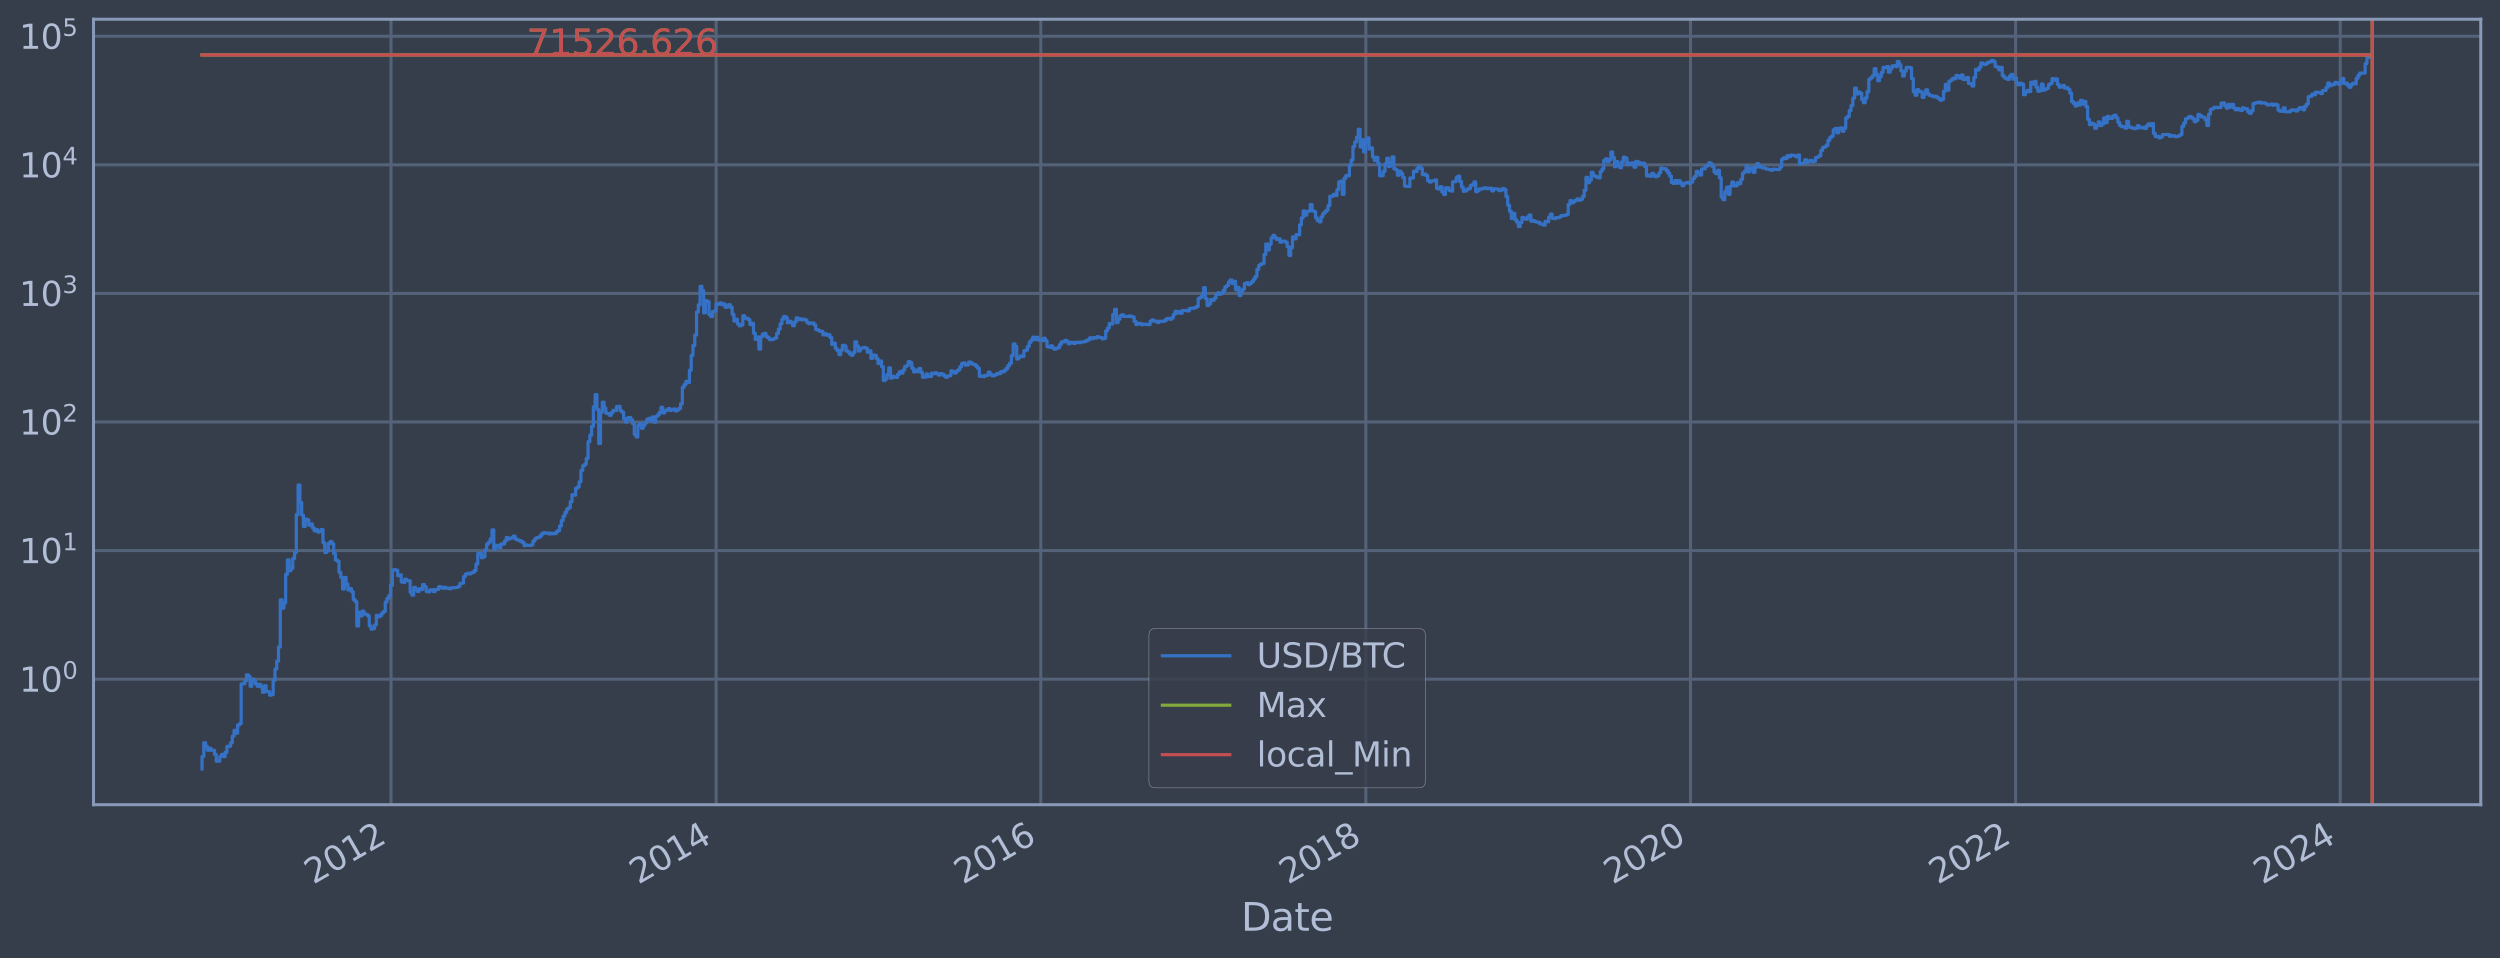 <?xml version="1.0" encoding="utf-8" standalone="no"?>
<!DOCTYPE svg PUBLIC "-//W3C//DTD SVG 1.1//EN"
  "http://www.w3.org/Graphics/SVG/1.1/DTD/svg11.dtd">
<svg xmlns:xlink="http://www.w3.org/1999/xlink" width="934.976pt" height="358.291pt" viewBox="0 0 934.976 358.291" xmlns="http://www.w3.org/2000/svg" version="1.1">
 <defs>
  <style type="text/css">*{stroke-linejoin: round; stroke-linecap: butt}</style>
 </defs>
 <g id="figure_1">
  <g id="patch_1">
   <path d="M 0 358.291 
L 934.976 358.291 
L 934.976 0 
L 0 0 
z
" style="fill: #373e4b"/>
  </g>
  <g id="axes_1">
   <g id="patch_2">
    <path d="M 34.976 300.96 
L 927.776 300.96 
L 927.776 7.2 
L 34.976 7.2 
z
" style="fill: #373e4b"/>
   </g>
   <g id="matplotlib.axis_1">
    <g id="xtick_1">
     <g id="line2d_1">
      <path d="M 146.244 300.96 
L 146.244 7.2 
" clip-path="url(#p8fad60c1ff)" style="fill: none; stroke: #546379; stroke-width: 1.12; stroke-linecap: square"/>
     </g>
     <g id="line2d_2"/>
     <g id="text_1">
      <!-- 2012 -->
      <g style="fill: #b1bed6" transform="translate(117.163 330.885) rotate(-30) scale(0.126 -0.126)">
       <defs>
        <path id="DejaVuSans-32" d="M 1228 531 
L 3431 531 
L 3431 0 
L 469 0 
L 469 531 
Q 828 903 1448 1529 
Q 2069 2156 2228 2338 
Q 2531 2678 2651 2914 
Q 2772 3150 2772 3378 
Q 2772 3750 2511 3984 
Q 2250 4219 1831 4219 
Q 1534 4219 1204 4116 
Q 875 4013 500 3803 
L 500 4441 
Q 881 4594 1212 4672 
Q 1544 4750 1819 4750 
Q 2544 4750 2975 4387 
Q 3406 4025 3406 3419 
Q 3406 3131 3298 2873 
Q 3191 2616 2906 2266 
Q 2828 2175 2409 1742 
Q 1991 1309 1228 531 
z
" transform="scale(0.016)"/>
        <path id="DejaVuSans-30" d="M 2034 4250 
Q 1547 4250 1301 3770 
Q 1056 3291 1056 2328 
Q 1056 1369 1301 889 
Q 1547 409 2034 409 
Q 2525 409 2770 889 
Q 3016 1369 3016 2328 
Q 3016 3291 2770 3770 
Q 2525 4250 2034 4250 
z
M 2034 4750 
Q 2819 4750 3233 4129 
Q 3647 3509 3647 2328 
Q 3647 1150 3233 529 
Q 2819 -91 2034 -91 
Q 1250 -91 836 529 
Q 422 1150 422 2328 
Q 422 3509 836 4129 
Q 1250 4750 2034 4750 
z
" transform="scale(0.016)"/>
        <path id="DejaVuSans-31" d="M 794 531 
L 1825 531 
L 1825 4091 
L 703 3866 
L 703 4441 
L 1819 4666 
L 2450 4666 
L 2450 531 
L 3481 531 
L 3481 0 
L 794 0 
L 794 531 
z
" transform="scale(0.016)"/>
       </defs>
       <use xlink:href="#DejaVuSans-32"/>
       <use xlink:href="#DejaVuSans-30" x="63.623"/>
       <use xlink:href="#DejaVuSans-31" x="127.246"/>
       <use xlink:href="#DejaVuSans-32" x="190.869"/>
      </g>
     </g>
    </g>
    <g id="xtick_2">
     <g id="line2d_3">
      <path d="M 267.823 300.96 
L 267.823 7.2 
" clip-path="url(#p8fad60c1ff)" style="fill: none; stroke: #546379; stroke-width: 1.12; stroke-linecap: square"/>
     </g>
     <g id="line2d_4"/>
     <g id="text_2">
      <!-- 2014 -->
      <g style="fill: #b1bed6" transform="translate(238.742 330.885) rotate(-30) scale(0.126 -0.126)">
       <defs>
        <path id="DejaVuSans-34" d="M 2419 4116 
L 825 1625 
L 2419 1625 
L 2419 4116 
z
M 2253 4666 
L 3047 4666 
L 3047 1625 
L 3713 1625 
L 3713 1100 
L 3047 1100 
L 3047 0 
L 2419 0 
L 2419 1100 
L 313 1100 
L 313 1709 
L 2253 4666 
z
" transform="scale(0.016)"/>
       </defs>
       <use xlink:href="#DejaVuSans-32"/>
       <use xlink:href="#DejaVuSans-30" x="63.623"/>
       <use xlink:href="#DejaVuSans-31" x="127.246"/>
       <use xlink:href="#DejaVuSans-34" x="190.869"/>
      </g>
     </g>
    </g>
    <g id="xtick_3">
     <g id="line2d_5">
      <path d="M 389.237 300.96 
L 389.237 7.2 
" clip-path="url(#p8fad60c1ff)" style="fill: none; stroke: #546379; stroke-width: 1.12; stroke-linecap: square"/>
     </g>
     <g id="line2d_6"/>
     <g id="text_3">
      <!-- 2016 -->
      <g style="fill: #b1bed6" transform="translate(360.155 330.885) rotate(-30) scale(0.126 -0.126)">
       <defs>
        <path id="DejaVuSans-36" d="M 2113 2584 
Q 1688 2584 1439 2293 
Q 1191 2003 1191 1497 
Q 1191 994 1439 701 
Q 1688 409 2113 409 
Q 2538 409 2786 701 
Q 3034 994 3034 1497 
Q 3034 2003 2786 2293 
Q 2538 2584 2113 2584 
z
M 3366 4563 
L 3366 3988 
Q 3128 4100 2886 4159 
Q 2644 4219 2406 4219 
Q 1781 4219 1451 3797 
Q 1122 3375 1075 2522 
Q 1259 2794 1537 2939 
Q 1816 3084 2150 3084 
Q 2853 3084 3261 2657 
Q 3669 2231 3669 1497 
Q 3669 778 3244 343 
Q 2819 -91 2113 -91 
Q 1303 -91 875 529 
Q 447 1150 447 2328 
Q 447 3434 972 4092 
Q 1497 4750 2381 4750 
Q 2619 4750 2861 4703 
Q 3103 4656 3366 4563 
z
" transform="scale(0.016)"/>
       </defs>
       <use xlink:href="#DejaVuSans-32"/>
       <use xlink:href="#DejaVuSans-30" x="63.623"/>
       <use xlink:href="#DejaVuSans-31" x="127.246"/>
       <use xlink:href="#DejaVuSans-36" x="190.869"/>
      </g>
     </g>
    </g>
    <g id="xtick_4">
     <g id="line2d_7">
      <path d="M 510.816 300.96 
L 510.816 7.2 
" clip-path="url(#p8fad60c1ff)" style="fill: none; stroke: #546379; stroke-width: 1.12; stroke-linecap: square"/>
     </g>
     <g id="line2d_8"/>
     <g id="text_4">
      <!-- 2018 -->
      <g style="fill: #b1bed6" transform="translate(481.735 330.885) rotate(-30) scale(0.126 -0.126)">
       <defs>
        <path id="DejaVuSans-38" d="M 2034 2216 
Q 1584 2216 1326 1975 
Q 1069 1734 1069 1313 
Q 1069 891 1326 650 
Q 1584 409 2034 409 
Q 2484 409 2743 651 
Q 3003 894 3003 1313 
Q 3003 1734 2745 1975 
Q 2488 2216 2034 2216 
z
M 1403 2484 
Q 997 2584 770 2862 
Q 544 3141 544 3541 
Q 544 4100 942 4425 
Q 1341 4750 2034 4750 
Q 2731 4750 3128 4425 
Q 3525 4100 3525 3541 
Q 3525 3141 3298 2862 
Q 3072 2584 2669 2484 
Q 3125 2378 3379 2068 
Q 3634 1759 3634 1313 
Q 3634 634 3220 271 
Q 2806 -91 2034 -91 
Q 1263 -91 848 271 
Q 434 634 434 1313 
Q 434 1759 690 2068 
Q 947 2378 1403 2484 
z
M 1172 3481 
Q 1172 3119 1398 2916 
Q 1625 2713 2034 2713 
Q 2441 2713 2670 2916 
Q 2900 3119 2900 3481 
Q 2900 3844 2670 4047 
Q 2441 4250 2034 4250 
Q 1625 4250 1398 4047 
Q 1172 3844 1172 3481 
z
" transform="scale(0.016)"/>
       </defs>
       <use xlink:href="#DejaVuSans-32"/>
       <use xlink:href="#DejaVuSans-30" x="63.623"/>
       <use xlink:href="#DejaVuSans-31" x="127.246"/>
       <use xlink:href="#DejaVuSans-38" x="190.869"/>
      </g>
     </g>
    </g>
    <g id="xtick_5">
     <g id="line2d_9">
      <path d="M 632.229 300.96 
L 632.229 7.2 
" clip-path="url(#p8fad60c1ff)" style="fill: none; stroke: #546379; stroke-width: 1.12; stroke-linecap: square"/>
     </g>
     <g id="line2d_10"/>
     <g id="text_5">
      <!-- 2020 -->
      <g style="fill: #b1bed6" transform="translate(603.148 330.885) rotate(-30) scale(0.126 -0.126)">
       <use xlink:href="#DejaVuSans-32"/>
       <use xlink:href="#DejaVuSans-30" x="63.623"/>
       <use xlink:href="#DejaVuSans-32" x="127.246"/>
       <use xlink:href="#DejaVuSans-30" x="190.869"/>
      </g>
     </g>
    </g>
    <g id="xtick_6">
     <g id="line2d_11">
      <path d="M 753.809 300.96 
L 753.809 7.2 
" clip-path="url(#p8fad60c1ff)" style="fill: none; stroke: #546379; stroke-width: 1.12; stroke-linecap: square"/>
     </g>
     <g id="line2d_12"/>
     <g id="text_6">
      <!-- 2022 -->
      <g style="fill: #b1bed6" transform="translate(724.728 330.885) rotate(-30) scale(0.126 -0.126)">
       <use xlink:href="#DejaVuSans-32"/>
       <use xlink:href="#DejaVuSans-30" x="63.623"/>
       <use xlink:href="#DejaVuSans-32" x="127.246"/>
       <use xlink:href="#DejaVuSans-32" x="190.869"/>
      </g>
     </g>
    </g>
    <g id="xtick_7">
     <g id="line2d_13">
      <path d="M 875.222 300.96 
L 875.222 7.2 
" clip-path="url(#p8fad60c1ff)" style="fill: none; stroke: #546379; stroke-width: 1.12; stroke-linecap: square"/>
     </g>
     <g id="line2d_14"/>
     <g id="text_7">
      <!-- 2024 -->
      <g style="fill: #b1bed6" transform="translate(846.141 330.885) rotate(-30) scale(0.126 -0.126)">
       <use xlink:href="#DejaVuSans-32"/>
       <use xlink:href="#DejaVuSans-30" x="63.623"/>
       <use xlink:href="#DejaVuSans-32" x="127.246"/>
       <use xlink:href="#DejaVuSans-34" x="190.869"/>
      </g>
     </g>
    </g>
    <g id="text_8">
     <!-- Date -->
     <g style="fill: #b1bed6" transform="translate(464.167 348.096) scale(0.144 -0.144)">
      <defs>
       <path id="DejaVuSans-44" d="M 1259 4147 
L 1259 519 
L 2022 519 
Q 2988 519 3436 956 
Q 3884 1394 3884 2338 
Q 3884 3275 3436 3711 
Q 2988 4147 2022 4147 
L 1259 4147 
z
M 628 4666 
L 1925 4666 
Q 3281 4666 3915 4102 
Q 4550 3538 4550 2338 
Q 4550 1131 3912 565 
Q 3275 0 1925 0 
L 628 0 
L 628 4666 
z
" transform="scale(0.016)"/>
       <path id="DejaVuSans-61" d="M 2194 1759 
Q 1497 1759 1228 1600 
Q 959 1441 959 1056 
Q 959 750 1161 570 
Q 1363 391 1709 391 
Q 2188 391 2477 730 
Q 2766 1069 2766 1631 
L 2766 1759 
L 2194 1759 
z
M 3341 1997 
L 3341 0 
L 2766 0 
L 2766 531 
Q 2569 213 2275 61 
Q 1981 -91 1556 -91 
Q 1019 -91 701 211 
Q 384 513 384 1019 
Q 384 1609 779 1909 
Q 1175 2209 1959 2209 
L 2766 2209 
L 2766 2266 
Q 2766 2663 2505 2880 
Q 2244 3097 1772 3097 
Q 1472 3097 1187 3025 
Q 903 2953 641 2809 
L 641 3341 
Q 956 3463 1253 3523 
Q 1550 3584 1831 3584 
Q 2591 3584 2966 3190 
Q 3341 2797 3341 1997 
z
" transform="scale(0.016)"/>
       <path id="DejaVuSans-74" d="M 1172 4494 
L 1172 3500 
L 2356 3500 
L 2356 3053 
L 1172 3053 
L 1172 1153 
Q 1172 725 1289 603 
Q 1406 481 1766 481 
L 2356 481 
L 2356 0 
L 1766 0 
Q 1100 0 847 248 
Q 594 497 594 1153 
L 594 3053 
L 172 3053 
L 172 3500 
L 594 3500 
L 594 4494 
L 1172 4494 
z
" transform="scale(0.016)"/>
       <path id="DejaVuSans-65" d="M 3597 1894 
L 3597 1613 
L 953 1613 
Q 991 1019 1311 708 
Q 1631 397 2203 397 
Q 2534 397 2845 478 
Q 3156 559 3463 722 
L 3463 178 
Q 3153 47 2828 -22 
Q 2503 -91 2169 -91 
Q 1331 -91 842 396 
Q 353 884 353 1716 
Q 353 2575 817 3079 
Q 1281 3584 2069 3584 
Q 2775 3584 3186 3129 
Q 3597 2675 3597 1894 
z
M 3022 2063 
Q 3016 2534 2758 2815 
Q 2500 3097 2075 3097 
Q 1594 3097 1305 2825 
Q 1016 2553 972 2059 
L 3022 2063 
z
" transform="scale(0.016)"/>
      </defs>
      <use xlink:href="#DejaVuSans-44"/>
      <use xlink:href="#DejaVuSans-61" x="77.002"/>
      <use xlink:href="#DejaVuSans-74" x="138.281"/>
      <use xlink:href="#DejaVuSans-65" x="177.49"/>
     </g>
    </g>
   </g>
   <g id="matplotlib.axis_2">
    <g id="ytick_1">
     <g id="line2d_15">
      <path d="M 34.976 253.995 
L 927.776 253.995 
" clip-path="url(#p8fad60c1ff)" style="fill: none; stroke: #546379; stroke-width: 1.12; stroke-linecap: square"/>
     </g>
     <g id="line2d_16"/>
     <g id="text_9">
      <!-- $\mathdefault{10^{0}}$ -->
      <g style="fill: #b1bed6" transform="translate(7.2 258.782) scale(0.126 -0.126)">
       <use xlink:href="#DejaVuSans-31" transform="translate(0 0.766)"/>
       <use xlink:href="#DejaVuSans-30" transform="translate(63.623 0.766)"/>
       <use xlink:href="#DejaVuSans-30" transform="translate(128.203 39.047) scale(0.7)"/>
      </g>
     </g>
    </g>
    <g id="ytick_2">
     <g id="line2d_17">
      <path d="M 34.976 205.907 
L 927.776 205.907 
" clip-path="url(#p8fad60c1ff)" style="fill: none; stroke: #546379; stroke-width: 1.12; stroke-linecap: square"/>
     </g>
     <g id="line2d_18"/>
     <g id="text_10">
      <!-- $\mathdefault{10^{1}}$ -->
      <g style="fill: #b1bed6" transform="translate(7.2 210.694) scale(0.126 -0.126)">
       <use xlink:href="#DejaVuSans-31" transform="translate(0 0.684)"/>
       <use xlink:href="#DejaVuSans-30" transform="translate(63.623 0.684)"/>
       <use xlink:href="#DejaVuSans-31" transform="translate(128.203 38.966) scale(0.7)"/>
      </g>
     </g>
    </g>
    <g id="ytick_3">
     <g id="line2d_19">
      <path d="M 34.976 157.819 
L 927.776 157.819 
" clip-path="url(#p8fad60c1ff)" style="fill: none; stroke: #546379; stroke-width: 1.12; stroke-linecap: square"/>
     </g>
     <g id="line2d_20"/>
     <g id="text_11">
      <!-- $\mathdefault{10^{2}}$ -->
      <g style="fill: #b1bed6" transform="translate(7.2 162.606) scale(0.126 -0.126)">
       <use xlink:href="#DejaVuSans-31" transform="translate(0 0.766)"/>
       <use xlink:href="#DejaVuSans-30" transform="translate(63.623 0.766)"/>
       <use xlink:href="#DejaVuSans-32" transform="translate(128.203 39.047) scale(0.7)"/>
      </g>
     </g>
    </g>
    <g id="ytick_4">
     <g id="line2d_21">
      <path d="M 34.976 109.731 
L 927.776 109.731 
" clip-path="url(#p8fad60c1ff)" style="fill: none; stroke: #546379; stroke-width: 1.12; stroke-linecap: square"/>
     </g>
     <g id="line2d_22"/>
     <g id="text_12">
      <!-- $\mathdefault{10^{3}}$ -->
      <g style="fill: #b1bed6" transform="translate(7.2 114.518) scale(0.126 -0.126)">
       <defs>
        <path id="DejaVuSans-33" d="M 2597 2516 
Q 3050 2419 3304 2112 
Q 3559 1806 3559 1356 
Q 3559 666 3084 287 
Q 2609 -91 1734 -91 
Q 1441 -91 1130 -33 
Q 819 25 488 141 
L 488 750 
Q 750 597 1062 519 
Q 1375 441 1716 441 
Q 2309 441 2620 675 
Q 2931 909 2931 1356 
Q 2931 1769 2642 2001 
Q 2353 2234 1838 2234 
L 1294 2234 
L 1294 2753 
L 1863 2753 
Q 2328 2753 2575 2939 
Q 2822 3125 2822 3475 
Q 2822 3834 2567 4026 
Q 2313 4219 1838 4219 
Q 1578 4219 1281 4162 
Q 984 4106 628 3988 
L 628 4550 
Q 988 4650 1302 4700 
Q 1616 4750 1894 4750 
Q 2613 4750 3031 4423 
Q 3450 4097 3450 3541 
Q 3450 3153 3228 2886 
Q 3006 2619 2597 2516 
z
" transform="scale(0.016)"/>
       </defs>
       <use xlink:href="#DejaVuSans-31" transform="translate(0 0.766)"/>
       <use xlink:href="#DejaVuSans-30" transform="translate(63.623 0.766)"/>
       <use xlink:href="#DejaVuSans-33" transform="translate(128.203 39.047) scale(0.7)"/>
      </g>
     </g>
    </g>
    <g id="ytick_5">
     <g id="line2d_23">
      <path d="M 34.976 61.642 
L 927.776 61.642 
" clip-path="url(#p8fad60c1ff)" style="fill: none; stroke: #546379; stroke-width: 1.12; stroke-linecap: square"/>
     </g>
     <g id="line2d_24"/>
     <g id="text_13">
      <!-- $\mathdefault{10^{4}}$ -->
      <g style="fill: #b1bed6" transform="translate(7.2 66.43) scale(0.126 -0.126)">
       <use xlink:href="#DejaVuSans-31" transform="translate(0 0.684)"/>
       <use xlink:href="#DejaVuSans-30" transform="translate(63.623 0.684)"/>
       <use xlink:href="#DejaVuSans-34" transform="translate(128.203 38.966) scale(0.7)"/>
      </g>
     </g>
    </g>
    <g id="ytick_6">
     <g id="line2d_25">
      <path d="M 34.976 13.554 
L 927.776 13.554 
" clip-path="url(#p8fad60c1ff)" style="fill: none; stroke: #546379; stroke-width: 1.12; stroke-linecap: square"/>
     </g>
     <g id="line2d_26"/>
     <g id="text_14">
      <!-- $\mathdefault{10^{5}}$ -->
      <g style="fill: #b1bed6" transform="translate(7.2 18.341) scale(0.126 -0.126)">
       <defs>
        <path id="DejaVuSans-35" d="M 691 4666 
L 3169 4666 
L 3169 4134 
L 1269 4134 
L 1269 2991 
Q 1406 3038 1543 3061 
Q 1681 3084 1819 3084 
Q 2600 3084 3056 2656 
Q 3513 2228 3513 1497 
Q 3513 744 3044 326 
Q 2575 -91 1722 -91 
Q 1428 -91 1123 -41 
Q 819 9 494 109 
L 494 744 
Q 775 591 1075 516 
Q 1375 441 1709 441 
Q 2250 441 2565 725 
Q 2881 1009 2881 1497 
Q 2881 1984 2565 2268 
Q 2250 2553 1709 2553 
Q 1456 2553 1204 2497 
Q 953 2441 691 2322 
L 691 4666 
z
" transform="scale(0.016)"/>
       </defs>
       <use xlink:href="#DejaVuSans-31" transform="translate(0 0.684)"/>
       <use xlink:href="#DejaVuSans-30" transform="translate(63.623 0.684)"/>
       <use xlink:href="#DejaVuSans-35" transform="translate(128.203 38.966) scale(0.7)"/>
      </g>
     </g>
    </g>
    <g id="ytick_7">
     <g id="line2d_27"/>
    </g>
    <g id="ytick_8">
     <g id="line2d_28"/>
    </g>
    <g id="ytick_9">
     <g id="line2d_29"/>
    </g>
    <g id="ytick_10">
     <g id="line2d_30"/>
    </g>
    <g id="ytick_11">
     <g id="line2d_31"/>
    </g>
    <g id="ytick_12">
     <g id="line2d_32"/>
    </g>
    <g id="ytick_13">
     <g id="line2d_33"/>
    </g>
    <g id="ytick_14">
     <g id="line2d_34"/>
    </g>
    <g id="ytick_15">
     <g id="line2d_35"/>
    </g>
    <g id="ytick_16">
     <g id="line2d_36"/>
    </g>
    <g id="ytick_17">
     <g id="line2d_37"/>
    </g>
    <g id="ytick_18">
     <g id="line2d_38"/>
    </g>
    <g id="ytick_19">
     <g id="line2d_39"/>
    </g>
    <g id="ytick_20">
     <g id="line2d_40"/>
    </g>
    <g id="ytick_21">
     <g id="line2d_41"/>
    </g>
    <g id="ytick_22">
     <g id="line2d_42"/>
    </g>
    <g id="ytick_23">
     <g id="line2d_43"/>
    </g>
    <g id="ytick_24">
     <g id="line2d_44"/>
    </g>
    <g id="ytick_25">
     <g id="line2d_45"/>
    </g>
    <g id="ytick_26">
     <g id="line2d_46"/>
    </g>
    <g id="ytick_27">
     <g id="line2d_47"/>
    </g>
    <g id="ytick_28">
     <g id="line2d_48"/>
    </g>
    <g id="ytick_29">
     <g id="line2d_49"/>
    </g>
    <g id="ytick_30">
     <g id="line2d_50"/>
    </g>
    <g id="ytick_31">
     <g id="line2d_51"/>
    </g>
    <g id="ytick_32">
     <g id="line2d_52"/>
    </g>
    <g id="ytick_33">
     <g id="line2d_53"/>
    </g>
    <g id="ytick_34">
     <g id="line2d_54"/>
    </g>
    <g id="ytick_35">
     <g id="line2d_55"/>
    </g>
    <g id="ytick_36">
     <g id="line2d_56"/>
    </g>
    <g id="ytick_37">
     <g id="line2d_57"/>
    </g>
    <g id="ytick_38">
     <g id="line2d_58"/>
    </g>
    <g id="ytick_39">
     <g id="line2d_59"/>
    </g>
    <g id="ytick_40">
     <g id="line2d_60"/>
    </g>
    <g id="ytick_41">
     <g id="line2d_61"/>
    </g>
    <g id="ytick_42">
     <g id="line2d_62"/>
    </g>
    <g id="ytick_43">
     <g id="line2d_63"/>
    </g>
    <g id="ytick_44">
     <g id="line2d_64"/>
    </g>
    <g id="ytick_45">
     <g id="line2d_65"/>
    </g>
    <g id="ytick_46">
     <g id="line2d_66"/>
    </g>
    <g id="ytick_47">
     <g id="line2d_67"/>
    </g>
    <g id="ytick_48">
     <g id="line2d_68"/>
    </g>
    <g id="ytick_49">
     <g id="line2d_69"/>
    </g>
    <g id="ytick_50">
     <g id="line2d_70"/>
    </g>
    <g id="ytick_51">
     <g id="line2d_71"/>
    </g>
    <g id="ytick_52">
     <g id="line2d_72"/>
    </g>
    <g id="ytick_53">
     <g id="line2d_73"/>
    </g>
    <g id="ytick_54">
     <g id="line2d_74"/>
    </g>
   </g>
   <g id="line2d_75">
    <path d="M 75.558 287.607 
L 75.558 282.947 
L 76.223 282.947 
L 76.223 277.792 
L 76.888 277.792 
L 76.888 279.139 
L 77.554 279.139 
L 77.554 280.58 
L 78.219 280.58 
L 78.219 279.847 
L 78.884 279.847 
L 78.884 280.58 
L 80.215 280.58 
L 80.215 282.128 
L 80.88 282.128 
L 80.88 284.688 
L 82.211 284.688 
L 82.211 282.947 
L 82.876 282.947 
L 82.876 282.128 
L 83.541 282.128 
L 83.541 282.947 
L 84.206 282.947 
L 84.206 281.34 
L 84.872 281.34 
L 84.872 279.139 
L 86.202 279.139 
L 86.202 277.792 
L 86.868 277.792 
L 86.868 275.332 
L 87.533 275.332 
L 87.533 273.131 
L 88.198 273.131 
L 88.198 274.203 
L 88.863 274.203 
L 88.863 271.141 
L 89.529 271.141 
L 89.529 270.671 
L 90.194 270.671 
L 90.194 255.736 
L 91.524 255.736 
L 91.524 254.631 
L 92.19 254.631 
L 92.19 252.388 
L 92.855 252.388 
L 92.855 252.976 
L 93.52 252.976 
L 93.52 256.665 
L 94.186 256.665 
L 94.186 253.995 
L 94.851 253.995 
L 94.851 254.631 
L 95.516 254.631 
L 95.516 255.736 
L 96.181 255.736 
L 96.181 256.665 
L 96.847 256.665 
L 96.847 255.965 
L 97.512 255.965 
L 97.512 256.904 
L 98.177 256.904 
L 98.177 258.918 
L 98.843 258.918 
L 98.843 256.429 
L 99.508 256.429 
L 99.508 258.655 
L 100.838 258.655 
L 100.838 260.003 
L 101.504 260.003 
L 101.504 259.727 
L 102.169 259.727 
L 102.169 254.417 
L 102.834 254.417 
L 102.834 250.187 
L 103.5 250.187 
L 103.5 247.269 
L 104.165 247.269 
L 104.165 241.953 
L 104.83 241.953 
L 104.83 224.325 
L 105.495 224.325 
L 105.495 227.477 
L 106.161 227.477 
L 106.161 225.518 
L 106.826 225.518 
L 106.826 214.744 
L 107.491 214.744 
L 107.491 209.375 
L 108.156 209.375 
L 108.156 213.416 
L 108.822 213.416 
L 108.822 212.566 
L 109.487 212.566 
L 109.487 208.863 
L 110.152 208.863 
L 110.152 206.608 
L 110.818 206.608 
L 110.818 192.447 
L 111.483 192.447 
L 111.483 181.394 
L 112.148 181.394 
L 112.148 187.921 
L 112.813 187.921 
L 112.813 192.646 
L 113.479 192.646 
L 113.479 196.903 
L 114.144 196.903 
L 114.144 194.124 
L 114.809 194.124 
L 114.809 194.399 
L 115.475 194.399 
L 115.475 196.433 
L 116.14 196.433 
L 116.14 195.961 
L 116.805 195.961 
L 116.805 197.342 
L 117.47 197.342 
L 117.47 198.51 
L 118.136 198.51 
L 118.136 198.09 
L 118.801 198.09 
L 118.801 198.985 
L 119.466 198.985 
L 119.466 198.731 
L 120.131 198.731 
L 120.131 198.032 
L 120.797 198.032 
L 120.797 202.988 
L 121.462 202.988 
L 121.462 206.629 
L 122.127 206.629 
L 122.127 206.054 
L 122.793 206.054 
L 122.793 203.244 
L 123.458 203.244 
L 123.458 202.539 
L 124.123 202.539 
L 124.123 203.355 
L 124.788 203.355 
L 124.788 207.022 
L 125.454 207.022 
L 125.454 209.4 
L 126.119 209.4 
L 126.119 209.874 
L 126.784 209.874 
L 126.784 214.084 
L 127.45 214.084 
L 127.45 215.924 
L 128.115 215.924 
L 128.115 220.3 
L 128.78 220.3 
L 128.78 215.958 
L 129.445 215.958 
L 129.445 218.43 
L 130.111 218.43 
L 130.111 220.635 
L 130.776 220.635 
L 130.776 220.134 
L 131.441 220.134 
L 131.441 221.279 
L 132.106 221.279 
L 132.106 224.224 
L 132.772 224.224 
L 132.772 224.991 
L 133.437 224.991 
L 133.437 234.12 
L 134.102 234.12 
L 134.102 228.935 
L 134.768 228.935 
L 134.768 230.366 
L 135.433 230.366 
L 135.433 228.56 
L 136.098 228.56 
L 136.098 229.573 
L 136.763 229.573 
L 136.763 229.769 
L 137.429 229.769 
L 137.429 230.299 
L 138.094 230.299 
L 138.094 234.04 
L 138.759 234.04 
L 138.759 235.281 
L 139.425 235.281 
L 139.425 235.027 
L 140.09 235.027 
L 140.09 233.721 
L 140.755 233.721 
L 140.755 230.099 
L 141.42 230.099 
L 141.42 230.638 
L 142.086 230.638 
L 142.086 230.232 
L 142.751 230.232 
L 142.751 229.315 
L 143.416 229.315 
L 143.416 228.684 
L 144.081 228.684 
L 144.081 225.148 
L 144.747 225.148 
L 144.747 223.777 
L 145.412 223.777 
L 145.412 222.723 
L 146.077 222.723 
L 146.077 218.892 
L 146.743 218.892 
L 146.743 213.178 
L 147.408 213.178 
L 147.408 213.06 
L 148.073 213.06 
L 148.073 213.237 
L 148.738 213.237 
L 148.738 215.326 
L 149.404 215.326 
L 149.404 215 
L 150.069 215 
L 150.069 217.646 
L 150.734 217.646 
L 150.734 217.83 
L 151.4 217.83 
L 151.4 216.61 
L 152.065 216.61 
L 152.065 217.14 
L 153.395 217.211 
L 153.395 221.498 
L 154.061 221.498 
L 154.061 222.583 
L 154.726 222.583 
L 154.726 219.685 
L 155.391 219.685 
L 155.391 220.467 
L 156.056 220.467 
L 156.056 221.192 
L 156.722 221.192 
L 156.722 220.175 
L 157.387 220.175 
L 157.387 220.467 
L 158.052 220.467 
L 158.052 218.622 
L 158.718 218.622 
L 158.718 219.444 
L 159.383 219.444 
L 159.383 221.192 
L 160.048 221.192 
L 160.048 221.366 
L 160.713 221.366 
L 160.713 220.635 
L 162.044 220.551 
L 162.044 221.235 
L 162.709 221.235 
L 162.709 220.509 
L 164.04 220.425 
L 164.04 219.404 
L 164.705 219.404 
L 164.705 219.604 
L 165.37 219.604 
L 165.37 220.01 
L 166.036 220.01 
L 166.036 219.644 
L 166.701 219.644 
L 166.701 219.969 
L 168.031 219.969 
L 168.031 220.175 
L 168.697 220.175 
L 168.697 219.847 
L 170.693 219.766 
L 170.693 219.644 
L 171.358 219.644 
L 171.358 219.285 
L 172.023 219.285 
L 172.023 218.166 
L 173.354 218.091 
L 173.354 215.656 
L 174.019 215.656 
L 174.019 214.712 
L 174.684 214.712 
L 174.684 214.459 
L 175.35 214.459 
L 175.35 214.648 
L 176.015 214.648 
L 176.015 214.24 
L 176.68 214.24 
L 176.68 214.084 
L 177.345 214.084 
L 177.345 213.416 
L 178.011 213.416 
L 178.011 210.962 
L 178.676 210.962 
L 178.676 207.044 
L 179.341 207.044 
L 179.341 206.912 
L 180.007 206.912 
L 180.007 208.577 
L 180.672 208.577 
L 180.672 208.224 
L 181.337 208.224 
L 181.337 205.658 
L 182.002 205.658 
L 182.002 203.484 
L 182.668 203.484 
L 182.668 202.807 
L 183.333 202.807 
L 183.333 201.584 
L 183.998 201.584 
L 183.998 198.176 
L 184.663 198.176 
L 184.663 205.371 
L 185.329 205.371 
L 185.329 203.935 
L 185.994 203.935 
L 185.994 204.088 
L 186.659 204.088 
L 186.659 204.848 
L 187.325 204.848 
L 187.325 203.41 
L 188.655 203.466 
L 188.655 202.38 
L 189.32 202.38 
L 189.32 201.031 
L 189.986 201.031 
L 189.986 201.618 
L 190.651 201.618 
L 190.651 201.314 
L 191.316 201.314 
L 191.316 201.113 
L 191.982 201.113 
L 191.982 200.476 
L 192.647 200.476 
L 192.647 201.584 
L 193.312 201.584 
L 193.312 201.926 
L 193.977 201.926 
L 193.977 202.134 
L 194.643 202.134 
L 194.643 202.45 
L 195.308 202.45 
L 195.308 202.879 
L 195.973 202.879 
L 195.973 204.05 
L 196.638 204.05 
L 196.638 203.803 
L 197.304 203.803 
L 197.304 203.973 
L 198.634 204.012 
L 198.634 203.784 
L 199.3 203.784 
L 199.3 202.415 
L 199.965 202.415 
L 199.965 201.55 
L 200.63 201.55 
L 200.63 201.047 
L 201.961 200.981 
L 201.961 200.284 
L 202.626 200.284 
L 202.626 199.562 
L 203.291 199.562 
L 203.291 199.18 
L 203.957 199.18 
L 203.957 199.439 
L 205.287 199.332 
L 205.287 199.717 
L 205.952 199.717 
L 205.952 199.409 
L 206.618 199.409 
L 206.618 199.609 
L 207.948 199.578 
L 207.948 198.895 
L 208.613 198.895 
L 208.613 198.423 
L 209.279 198.423 
L 209.279 196.714 
L 209.944 196.714 
L 209.944 194.666 
L 210.609 194.666 
L 210.609 193.014 
L 211.275 193.014 
L 211.275 191.662 
L 211.94 191.662 
L 211.94 190.412 
L 212.605 190.412 
L 212.605 189.891 
L 213.27 189.891 
L 213.27 187.649 
L 213.936 187.649 
L 213.936 185.009 
L 214.601 185.009 
L 214.601 185.179 
L 215.266 185.179 
L 215.266 182.604 
L 215.932 182.604 
L 215.932 182.144 
L 216.597 182.144 
L 216.597 180.196 
L 217.262 180.196 
L 217.262 175.936 
L 217.927 175.936 
L 217.927 174.219 
L 218.593 174.219 
L 218.593 173.649 
L 219.258 173.649 
L 219.258 171.428 
L 219.923 171.428 
L 219.923 165.193 
L 220.588 165.193 
L 220.588 162.797 
L 221.254 162.797 
L 221.254 159.447 
L 221.919 159.447 
L 221.919 152.179 
L 222.584 152.179 
L 222.584 147.577 
L 223.25 147.577 
L 223.25 153.175 
L 223.915 153.175 
L 223.915 165.842 
L 224.58 165.842 
L 224.58 154.2 
L 225.245 154.2 
L 225.245 150.422 
L 225.911 150.422 
L 225.911 152.582 
L 226.576 152.582 
L 226.576 154.54 
L 227.241 154.54 
L 227.241 154.723 
L 227.907 154.723 
L 227.907 155.324 
L 228.572 155.324 
L 228.572 154.364 
L 229.237 154.364 
L 229.237 153.441 
L 230.568 153.546 
L 230.568 152.022 
L 231.898 151.973 
L 231.898 153.594 
L 232.563 153.594 
L 232.563 154.191 
L 233.229 154.191 
L 233.229 156.582 
L 233.894 156.582 
L 233.894 157.823 
L 234.559 157.823 
L 234.559 156.33 
L 235.225 156.33 
L 235.225 156.144 
L 235.89 156.144 
L 235.89 157 
L 236.555 157 
L 236.555 158.401 
L 237.22 158.401 
L 237.22 162.469 
L 237.886 162.469 
L 237.886 163.416 
L 238.551 163.416 
L 238.551 159.113 
L 239.216 159.113 
L 239.216 158.444 
L 239.882 158.444 
L 239.882 160.161 
L 240.547 160.161 
L 240.547 158.998 
L 241.212 158.998 
L 241.212 158.092 
L 241.877 158.092 
L 241.877 156.876 
L 242.543 156.876 
L 242.543 156.461 
L 243.208 156.461 
L 243.208 157.242 
L 243.873 157.242 
L 243.873 155.952 
L 244.539 155.952 
L 244.539 157.879 
L 245.204 157.879 
L 245.204 155.747 
L 245.869 155.747 
L 245.869 155.215 
L 246.534 155.215 
L 246.534 154.274 
L 247.2 154.274 
L 247.2 152.325 
L 247.865 152.325 
L 247.865 154.431 
L 248.53 154.431 
L 248.53 153.662 
L 249.195 153.662 
L 249.195 153.318 
L 249.861 153.318 
L 249.861 152.807 
L 250.526 152.807 
L 250.526 153.507 
L 251.191 153.507 
L 251.191 153.217 
L 251.857 153.217 
L 251.857 152.951 
L 252.522 152.951 
L 252.522 153.676 
L 253.187 153.676 
L 253.187 153.306 
L 253.852 153.306 
L 253.852 152.73 
L 254.518 152.73 
L 254.518 151.064 
L 255.183 151.064 
L 255.183 144.845 
L 255.848 144.845 
L 255.848 143.836 
L 256.514 143.836 
L 256.514 142.634 
L 257.179 142.634 
L 257.179 143.032 
L 257.844 143.032 
L 257.844 138.467 
L 258.509 138.467 
L 258.509 132.884 
L 259.175 132.884 
L 259.175 129.236 
L 259.84 129.236 
L 259.84 125.278 
L 260.505 125.278 
L 260.505 116.685 
L 261.17 116.685 
L 261.17 114.014 
L 261.836 114.014 
L 261.836 107.105 
L 262.501 107.105 
L 262.501 108.708 
L 263.166 108.708 
L 263.166 117.004 
L 263.832 117.004 
L 263.832 112.475 
L 264.497 112.475 
L 264.497 112.808 
L 265.162 112.808 
L 265.162 117.623 
L 265.827 117.623 
L 265.827 118.409 
L 266.493 118.409 
L 266.493 116.476 
L 267.158 116.476 
L 267.158 116.246 
L 267.823 116.246 
L 267.823 113.654 
L 268.489 113.654 
L 268.489 113.791 
L 269.154 113.791 
L 269.154 113.272 
L 269.819 113.272 
L 269.819 113.948 
L 270.484 113.948 
L 270.484 113.677 
L 271.15 113.677 
L 271.15 114.919 
L 271.815 114.919 
L 271.815 114.77 
L 272.48 114.77 
L 272.48 113.95 
L 273.145 113.95 
L 273.145 114.893 
L 273.811 114.893 
L 273.811 117.56 
L 274.476 117.56 
L 274.476 120.054 
L 275.141 120.054 
L 275.141 119.381 
L 275.807 119.381 
L 275.807 121.125 
L 276.472 121.125 
L 276.472 121.858 
L 277.137 121.858 
L 277.137 121.563 
L 277.802 121.563 
L 277.802 118.073 
L 278.468 118.073 
L 278.468 119.054 
L 279.798 119.018 
L 279.798 119.556 
L 280.464 119.556 
L 280.464 121.365 
L 281.129 121.365 
L 281.129 120.9 
L 281.794 120.9 
L 281.794 124.629 
L 282.459 124.629 
L 282.459 126.918 
L 283.125 126.918 
L 283.125 126.039 
L 283.79 126.039 
L 283.79 130.552 
L 284.455 130.552 
L 284.455 125.964 
L 285.12 125.964 
L 285.12 124.968 
L 285.786 124.968 
L 285.786 124.692 
L 286.451 124.692 
L 286.451 125.881 
L 287.116 125.881 
L 287.116 126.313 
L 287.782 126.313 
L 287.782 127.031 
L 289.112 126.99 
L 289.112 126.76 
L 289.777 126.76 
L 289.777 126.448 
L 290.443 126.448 
L 290.443 124.709 
L 291.108 124.709 
L 291.108 123.072 
L 291.773 123.072 
L 291.773 121.071 
L 292.439 121.071 
L 292.439 119.356 
L 293.104 119.356 
L 293.104 118.362 
L 293.769 118.362 
L 293.769 118.766 
L 294.434 118.766 
L 294.434 120.695 
L 295.1 120.695 
L 295.1 120.122 
L 295.765 120.122 
L 295.765 120.716 
L 296.43 120.716 
L 296.43 121.811 
L 297.095 121.811 
L 297.095 120.399 
L 297.761 120.399 
L 297.761 118.877 
L 298.426 118.877 
L 298.426 119.568 
L 299.091 119.568 
L 299.091 119.248 
L 299.757 119.248 
L 299.757 119.578 
L 300.422 119.578 
L 300.422 119.38 
L 301.087 119.38 
L 301.087 119.7 
L 301.752 119.7 
L 301.752 120.62 
L 302.418 120.62 
L 302.418 121.034 
L 303.083 121.034 
L 303.083 120.803 
L 304.414 120.786 
L 304.414 121.506 
L 305.079 121.506 
L 305.079 123.232 
L 305.744 123.232 
L 305.744 123.435 
L 306.409 123.435 
L 306.409 123.874 
L 307.74 123.932 
L 307.74 125.218 
L 308.405 125.218 
L 308.405 124.804 
L 309.07 124.804 
L 309.07 125.351 
L 309.736 125.351 
L 309.736 125.194 
L 310.401 125.194 
L 310.401 126.227 
L 311.066 126.227 
L 311.066 128.807 
L 311.732 128.807 
L 311.732 128.341 
L 312.397 128.341 
L 312.397 130.278 
L 313.062 130.278 
L 313.062 131.131 
L 313.727 131.131 
L 313.727 132.629 
L 314.393 132.629 
L 314.393 130.954 
L 315.058 130.954 
L 315.058 129.138 
L 315.723 129.138 
L 315.723 129.426 
L 316.389 129.426 
L 316.389 131.23 
L 317.054 131.23 
L 317.054 131.602 
L 317.719 131.602 
L 317.719 132.397 
L 318.384 132.397 
L 318.384 132.87 
L 319.05 132.87 
L 319.05 131.839 
L 319.715 131.839 
L 319.715 127.838 
L 320.38 127.838 
L 320.38 129.403 
L 321.046 129.403 
L 321.046 131.273 
L 321.711 131.273 
L 321.711 130.238 
L 322.376 130.238 
L 322.376 130.105 
L 323.041 130.105 
L 323.041 129.959 
L 323.707 129.959 
L 323.707 130.212 
L 324.372 130.212 
L 324.372 131.728 
L 325.037 131.728 
L 325.037 131.195 
L 325.702 131.195 
L 325.702 134.038 
L 326.368 134.038 
L 326.368 132.759 
L 327.033 132.759 
L 327.033 132.888 
L 327.698 132.888 
L 327.698 134.123 
L 328.364 134.123 
L 328.364 135.94 
L 329.029 135.94 
L 329.029 135.015 
L 329.694 135.015 
L 329.694 137.1 
L 330.359 137.1 
L 330.359 142.303 
L 331.025 142.303 
L 331.025 141.735 
L 331.69 141.735 
L 331.69 140.09 
L 332.355 140.09 
L 332.355 137.583 
L 333.021 137.583 
L 333.021 141.424 
L 333.686 141.424 
L 333.686 140.725 
L 334.351 140.725 
L 334.351 140.983 
L 335.016 140.983 
L 335.016 141.132 
L 335.682 141.132 
L 335.682 140.019 
L 336.347 140.019 
L 336.347 139.038 
L 337.012 139.038 
L 337.012 139.54 
L 337.677 139.54 
L 337.677 138.392 
L 338.343 138.392 
L 338.343 137.071 
L 339.008 137.071 
L 339.008 136.692 
L 339.673 136.692 
L 339.673 135.233 
L 340.339 135.233 
L 340.339 135.635 
L 341.004 135.635 
L 341.004 137.695 
L 341.669 137.695 
L 341.669 139.105 
L 342.334 139.105 
L 342.334 138.437 
L 343 138.437 
L 343 138.978 
L 343.665 138.978 
L 343.665 137.822 
L 344.33 137.822 
L 344.33 139.276 
L 344.996 139.276 
L 344.996 141.069 
L 346.326 141.103 
L 346.326 139.899 
L 346.991 139.899 
L 346.991 140.764 
L 348.322 140.826 
L 348.322 139.581 
L 348.987 139.581 
L 348.987 139.784 
L 349.652 139.784 
L 349.652 139.453 
L 350.318 139.453 
L 350.318 139.765 
L 350.983 139.765 
L 350.983 140.297 
L 351.648 140.297 
L 351.648 139.731 
L 352.314 139.731 
L 352.314 139.947 
L 352.979 139.947 
L 352.979 140.575 
L 353.644 140.575 
L 353.644 141.081 
L 354.309 141.081 
L 354.309 140.638 
L 354.975 140.638 
L 354.975 140.46 
L 355.64 140.46 
L 355.64 138.684 
L 356.305 138.684 
L 356.305 139.126 
L 356.971 139.126 
L 356.971 139.518 
L 357.636 139.518 
L 357.636 138.802 
L 358.301 138.802 
L 358.301 138.295 
L 358.966 138.295 
L 358.966 137.189 
L 359.632 137.189 
L 359.632 135.952 
L 360.297 135.952 
L 360.297 135.733 
L 360.962 135.733 
L 360.962 136.56 
L 362.293 136.468 
L 362.293 135.381 
L 362.958 135.381 
L 362.958 135.695 
L 363.623 135.695 
L 363.623 136.232 
L 364.289 136.232 
L 364.289 136.367 
L 364.954 136.367 
L 364.954 137 
L 365.619 137 
L 365.619 137.749 
L 366.284 137.749 
L 366.284 140.767 
L 366.95 140.767 
L 366.95 140.594 
L 367.615 140.594 
L 367.615 140.873 
L 368.28 140.873 
L 368.28 140.401 
L 369.611 140.358 
L 369.611 139.172 
L 370.276 139.172 
L 370.276 139.999 
L 370.941 139.999 
L 370.941 140.576 
L 371.607 140.576 
L 371.607 140.409 
L 372.272 140.409 
L 372.272 140.064 
L 372.937 140.064 
L 372.937 139.61 
L 373.602 139.61 
L 373.602 139.73 
L 374.268 139.73 
L 374.268 138.952 
L 375.598 139.043 
L 375.598 138.477 
L 376.264 138.477 
L 376.264 137.78 
L 376.929 137.78 
L 376.929 136.742 
L 377.594 136.742 
L 377.594 135.823 
L 378.259 135.823 
L 378.259 133.001 
L 378.925 133.001 
L 378.925 128.633 
L 379.59 128.633 
L 379.59 129.556 
L 380.255 129.556 
L 380.255 134.259 
L 380.921 134.259 
L 380.921 133.594 
L 381.586 133.594 
L 381.586 133.146 
L 382.251 133.146 
L 382.251 133.301 
L 382.916 133.301 
L 382.916 131.184 
L 383.582 131.184 
L 383.582 130.918 
L 384.247 130.918 
L 384.247 129.56 
L 384.912 129.56 
L 384.912 128.023 
L 385.577 128.023 
L 385.577 127.192 
L 386.243 127.192 
L 386.243 126.104 
L 386.908 126.104 
L 386.908 126.955 
L 387.573 126.955 
L 387.573 126.153 
L 388.239 126.153 
L 388.239 127.2 
L 389.569 127.223 
L 389.569 127.392 
L 390.234 127.392 
L 390.234 126.48 
L 390.9 126.48 
L 390.9 127.378 
L 391.565 127.378 
L 391.565 129.639 
L 392.23 129.639 
L 392.23 129.856 
L 392.896 129.856 
L 392.896 129.307 
L 393.561 129.307 
L 393.561 130.126 
L 394.226 130.126 
L 394.226 130.582 
L 394.891 130.582 
L 394.891 130.215 
L 395.557 130.215 
L 395.557 130.047 
L 396.222 130.047 
L 396.222 128.908 
L 396.887 128.908 
L 396.887 127.849 
L 398.218 127.885 
L 398.218 127.279 
L 398.883 127.279 
L 398.883 127.724 
L 399.548 127.724 
L 399.548 128.572 
L 400.214 128.572 
L 400.214 128.048 
L 401.544 128.099 
L 401.544 128.455 
L 402.209 128.455 
L 402.209 128.028 
L 403.54 128 
L 403.54 128.162 
L 404.205 128.162 
L 404.205 127.922 
L 405.536 127.85 
L 405.536 127.718 
L 406.201 127.718 
L 406.201 127.383 
L 406.866 127.383 
L 406.866 127.069 
L 407.532 127.069 
L 407.532 126.318 
L 408.197 126.318 
L 408.197 126.627 
L 408.862 126.627 
L 408.862 126.268 
L 409.528 126.268 
L 409.528 126.436 
L 410.193 126.436 
L 410.193 125.918 
L 410.858 125.918 
L 410.858 126.139 
L 411.523 126.139 
L 411.523 126.265 
L 412.189 126.265 
L 412.189 126.725 
L 412.854 126.725 
L 412.854 126.467 
L 413.519 126.467 
L 413.519 123.74 
L 414.184 123.74 
L 414.184 122.677 
L 414.85 122.677 
L 414.85 120.973 
L 415.515 120.973 
L 415.515 121.181 
L 416.18 121.181 
L 416.18 117.626 
L 416.846 117.626 
L 416.846 115.684 
L 417.511 115.684 
L 417.511 120.651 
L 418.176 120.651 
L 418.176 119.374 
L 418.841 119.374 
L 418.841 118.158 
L 419.507 118.158 
L 419.507 117.724 
L 420.172 117.724 
L 420.172 118.314 
L 422.168 118.367 
L 422.168 118.172 
L 422.833 118.172 
L 422.833 118.362 
L 423.498 118.362 
L 423.498 118.55 
L 424.164 118.55 
L 424.164 120.206 
L 424.829 120.206 
L 424.829 121.371 
L 425.494 121.371 
L 425.494 120.928 
L 426.825 120.987 
L 426.825 121.436 
L 427.49 121.436 
L 427.49 121.207 
L 428.821 121.261 
L 428.821 121.415 
L 430.151 121.397 
L 430.151 120.117 
L 430.816 120.117 
L 430.816 119.659 
L 431.482 119.659 
L 431.482 120.088 
L 432.812 120.146 
L 432.812 120.606 
L 433.478 120.606 
L 433.478 120.164 
L 435.473 120.151 
L 435.473 119.902 
L 436.139 119.902 
L 436.139 119.21 
L 436.804 119.21 
L 436.804 119.085 
L 437.469 119.085 
L 437.469 119.417 
L 438.134 119.417 
L 438.134 118.923 
L 438.8 118.923 
L 438.8 117.604 
L 439.465 117.604 
L 439.465 116.401 
L 440.13 116.401 
L 440.13 117.076 
L 440.796 117.076 
L 440.796 116.548 
L 441.461 116.548 
L 441.461 117.168 
L 442.126 117.168 
L 442.126 116.108 
L 444.122 116.102 
L 444.122 116.303 
L 444.787 116.303 
L 444.787 115.381 
L 446.118 115.285 
L 446.118 115.238 
L 446.783 115.238 
L 446.783 115.03 
L 447.448 115.03 
L 447.448 114.626 
L 448.114 114.626 
L 448.114 111.61 
L 448.779 111.61 
L 448.779 111.239 
L 449.444 111.239 
L 449.444 110.478 
L 450.109 110.478 
L 450.109 107.567 
L 450.775 107.567 
L 450.775 111.689 
L 451.44 111.689 
L 451.44 114.247 
L 452.105 114.247 
L 452.105 113.608 
L 452.771 113.608 
L 452.771 112.032 
L 453.436 112.032 
L 453.436 112.315 
L 454.101 112.315 
L 454.101 111.503 
L 454.766 111.503 
L 454.766 110.08 
L 455.432 110.08 
L 455.432 109.501 
L 456.097 109.501 
L 456.097 110.039 
L 456.762 110.039 
L 456.762 109.706 
L 457.428 109.706 
L 457.428 108.621 
L 458.093 108.621 
L 458.093 107.271 
L 458.758 107.271 
L 458.758 106.805 
L 459.423 106.805 
L 459.423 105.493 
L 460.089 105.493 
L 460.089 104.722 
L 460.754 104.722 
L 460.754 106.061 
L 461.419 106.061 
L 461.419 105.226 
L 462.085 105.226 
L 462.085 108.351 
L 462.75 108.351 
L 462.75 107.495 
L 463.415 107.495 
L 463.415 110.544 
L 464.08 110.544 
L 464.08 108.916 
L 464.746 108.916 
L 464.746 108.124 
L 465.411 108.124 
L 465.411 106.032 
L 466.076 106.032 
L 466.076 105.75 
L 466.741 105.75 
L 466.741 106.445 
L 467.407 106.445 
L 467.407 105.902 
L 468.072 105.902 
L 468.072 105.352 
L 468.737 105.352 
L 468.737 104.445 
L 469.403 104.445 
L 469.403 103.389 
L 470.068 103.389 
L 470.068 100.751 
L 470.733 100.751 
L 470.733 99.258 
L 471.398 99.258 
L 471.398 98.736 
L 472.064 98.736 
L 472.064 98.539 
L 472.729 98.539 
L 472.729 95.163 
L 473.394 95.163 
L 473.394 91.261 
L 474.06 91.261 
L 474.06 93.48 
L 474.725 93.48 
L 474.725 91.361 
L 475.39 91.361 
L 475.39 88.994 
L 476.055 88.994 
L 476.055 88.041 
L 476.721 88.041 
L 476.721 88.941 
L 477.386 88.941 
L 477.386 89.538 
L 478.051 89.538 
L 478.051 89.309 
L 478.716 89.309 
L 478.716 90.578 
L 479.382 90.578 
L 479.382 90.249 
L 480.712 90.181 
L 480.712 90.571 
L 481.378 90.571 
L 481.378 92.237 
L 482.043 92.237 
L 482.043 95.546 
L 482.708 95.546 
L 482.708 92.654 
L 483.373 92.654 
L 483.373 88.616 
L 484.039 88.616 
L 484.039 89.326 
L 484.704 89.326 
L 484.704 87.764 
L 486.035 87.81 
L 486.035 84.119 
L 486.7 84.119 
L 486.7 81.477 
L 487.365 81.477 
L 487.365 78.903 
L 488.03 78.903 
L 488.03 80.496 
L 488.696 80.496 
L 488.696 79.115 
L 489.361 79.115 
L 489.361 78.899 
L 490.026 78.899 
L 490.026 76.505 
L 490.691 76.505 
L 490.691 78.859 
L 491.357 78.859 
L 491.357 79.119 
L 492.022 79.119 
L 492.022 81.495 
L 492.687 81.495 
L 492.687 82.528 
L 493.353 82.528 
L 493.353 82.974 
L 494.018 82.974 
L 494.018 81.137 
L 494.683 81.137 
L 494.683 79.938 
L 495.348 79.938 
L 495.348 79.228 
L 496.014 79.228 
L 496.014 78.602 
L 496.679 78.602 
L 496.679 76.875 
L 497.344 76.875 
L 497.344 73.412 
L 498.675 73.392 
L 498.675 72.66 
L 499.34 72.66 
L 499.34 73.128 
L 500.005 73.128 
L 500.005 70.911 
L 500.671 70.911 
L 500.671 68.027 
L 501.336 68.027 
L 501.336 67.739 
L 502.001 67.739 
L 502.001 72.697 
L 502.666 72.697 
L 502.666 66.648 
L 503.332 66.648 
L 503.332 65.678 
L 504.662 65.755 
L 504.662 61.812 
L 505.328 61.812 
L 505.328 59.818 
L 505.993 59.818 
L 505.993 54.85 
L 506.658 54.85 
L 506.658 53.079 
L 507.323 53.079 
L 507.323 51.301 
L 507.989 51.301 
L 507.989 48.335 
L 508.654 48.335 
L 508.654 54.951 
L 509.319 54.951 
L 509.319 52.251 
L 509.985 52.251 
L 509.985 56.795 
L 510.65 56.795 
L 510.65 53.12 
L 511.315 53.12 
L 511.315 51.576 
L 511.98 51.576 
L 511.98 55.709 
L 512.646 55.709 
L 512.646 55.291 
L 513.311 55.291 
L 513.311 58.712 
L 513.976 58.712 
L 513.976 59.974 
L 514.641 59.974 
L 514.641 58.849 
L 515.307 58.849 
L 515.307 61.221 
L 515.972 61.221 
L 515.972 65.782 
L 517.303 65.673 
L 517.303 64.086 
L 517.968 64.086 
L 517.968 61.273 
L 518.633 61.273 
L 518.633 59.19 
L 519.298 59.19 
L 519.298 62.279 
L 519.964 62.279 
L 519.964 60.96 
L 520.629 60.96 
L 520.629 58.693 
L 521.294 58.693 
L 521.294 63.103 
L 521.96 63.103 
L 521.96 63.543 
L 522.625 63.543 
L 522.625 65.539 
L 523.29 65.539 
L 523.29 64.053 
L 523.955 64.053 
L 523.955 64.954 
L 524.621 64.954 
L 524.621 66.432 
L 525.286 66.432 
L 525.286 69.612 
L 525.951 69.612 
L 525.951 69.738 
L 527.282 69.745 
L 527.282 66.578 
L 528.612 66.546 
L 528.612 64.005 
L 529.278 64.005 
L 529.278 64.146 
L 529.943 64.146 
L 529.943 62.938 
L 530.608 62.938 
L 530.608 62.164 
L 531.273 62.164 
L 531.273 63.003 
L 531.939 63.003 
L 531.939 65.292 
L 532.604 65.292 
L 532.604 65.108 
L 533.269 65.108 
L 533.269 65.68 
L 533.935 65.68 
L 533.935 67.617 
L 534.6 67.617 
L 534.6 68.088 
L 535.265 68.088 
L 535.265 67.679 
L 536.596 67.663 
L 536.596 67.331 
L 537.261 67.331 
L 537.261 70.47 
L 537.926 70.47 
L 537.926 70.676 
L 538.592 70.676 
L 538.592 69.817 
L 539.257 69.817 
L 539.257 71.771 
L 539.922 71.771 
L 539.922 72.739 
L 540.587 72.739 
L 540.587 70.237 
L 541.918 70.23 
L 541.918 71.195 
L 542.583 71.195 
L 542.583 71.462 
L 543.248 71.462 
L 543.248 68.013 
L 544.579 67.912 
L 544.579 66.46 
L 545.244 66.46 
L 545.244 65.86 
L 545.91 65.86 
L 545.91 67.889 
L 546.575 67.889 
L 546.575 69.949 
L 547.24 69.949 
L 547.24 71.532 
L 547.905 71.532 
L 547.905 71.389 
L 548.571 71.389 
L 548.571 70.682 
L 549.236 70.682 
L 549.236 70.556 
L 549.901 70.556 
L 549.901 69.388 
L 550.567 69.388 
L 550.567 69.035 
L 551.232 69.035 
L 551.232 68.046 
L 551.897 68.046 
L 551.897 71.68 
L 552.562 71.68 
L 552.562 71.206 
L 553.228 71.206 
L 553.228 70.648 
L 554.558 70.652 
L 554.558 70.373 
L 555.223 70.373 
L 555.223 70.23 
L 555.889 70.23 
L 555.889 70.571 
L 556.554 70.571 
L 556.554 70.404 
L 557.885 70.38 
L 557.885 71.408 
L 558.55 71.408 
L 558.55 70.608 
L 559.88 70.659 
L 559.88 70.729 
L 560.546 70.729 
L 560.546 71.287 
L 561.211 71.287 
L 561.211 71.09 
L 561.876 71.09 
L 561.876 70.521 
L 562.542 70.521 
L 562.542 70.935 
L 563.207 70.935 
L 563.207 73.534 
L 563.872 73.534 
L 563.872 76.76 
L 564.537 76.76 
L 564.537 79.013 
L 565.203 79.013 
L 565.203 81.694 
L 565.868 81.694 
L 565.868 79.819 
L 566.533 79.819 
L 566.533 82.155 
L 567.198 82.155 
L 567.198 83.046 
L 567.864 83.046 
L 567.864 84.745 
L 568.529 84.745 
L 568.529 83.233 
L 569.194 83.233 
L 569.194 81.308 
L 569.86 81.308 
L 569.86 81.732 
L 570.525 81.732 
L 570.525 82.013 
L 571.19 82.013 
L 571.19 81.14 
L 571.855 81.14 
L 571.855 80.407 
L 572.521 80.407 
L 572.521 82.712 
L 573.186 82.712 
L 573.186 82.506 
L 573.851 82.506 
L 573.851 82.83 
L 574.517 82.83 
L 574.517 83.053 
L 575.847 83.117 
L 575.847 83.747 
L 577.178 83.832 
L 577.178 84.205 
L 577.843 84.205 
L 577.843 82.809 
L 578.508 82.809 
L 578.508 82.932 
L 579.173 82.932 
L 579.173 81.166 
L 579.839 81.166 
L 579.839 80.062 
L 580.504 80.062 
L 580.504 81.668 
L 581.835 81.77 
L 581.835 81.378 
L 583.165 81.409 
L 583.165 81.113 
L 583.83 81.113 
L 583.83 80.627 
L 585.826 80.527 
L 585.826 80.191 
L 586.492 80.191 
L 586.492 76.493 
L 587.157 76.493 
L 587.157 75.025 
L 587.822 75.025 
L 587.822 75.816 
L 588.487 75.816 
L 588.487 75.313 
L 589.153 75.313 
L 589.153 74.865 
L 589.818 74.865 
L 589.818 74.379 
L 590.483 74.379 
L 590.483 74.896 
L 591.148 74.896 
L 591.148 74.549 
L 591.814 74.549 
L 591.814 73.439 
L 592.479 73.439 
L 592.479 71.133 
L 593.144 71.133 
L 593.144 66.322 
L 593.81 66.322 
L 593.81 68.315 
L 594.475 68.315 
L 594.475 67.303 
L 595.14 67.303 
L 595.14 64.445 
L 595.805 64.445 
L 595.805 65.603 
L 596.471 65.603 
L 596.471 65.953 
L 597.136 65.953 
L 597.136 66.307 
L 597.801 66.307 
L 597.801 66.519 
L 598.467 66.519 
L 598.467 64.172 
L 599.132 64.172 
L 599.132 63.199 
L 599.797 63.199 
L 599.797 60.007 
L 600.462 60.007 
L 600.462 59.401 
L 601.128 59.401 
L 601.128 60.468 
L 601.793 60.468 
L 601.793 59.737 
L 602.458 59.737 
L 602.458 56.838 
L 603.123 56.838 
L 603.123 58.926 
L 603.789 58.926 
L 603.789 62.334 
L 604.454 62.334 
L 604.454 60.45 
L 605.119 60.45 
L 605.119 61.905 
L 605.785 61.905 
L 605.785 62.711 
L 606.45 62.711 
L 606.45 60.565 
L 607.115 60.565 
L 607.115 58.786 
L 607.78 58.786 
L 607.78 59.123 
L 608.446 59.123 
L 608.446 61.607 
L 609.111 61.607 
L 609.111 60.99 
L 609.776 60.99 
L 609.776 61.41 
L 610.442 61.41 
L 610.442 60.903 
L 611.107 60.903 
L 611.107 62.543 
L 611.772 62.543 
L 611.772 60.384 
L 612.437 60.384 
L 612.437 60.649 
L 613.103 60.649 
L 613.103 61.312 
L 613.768 61.312 
L 613.768 61.004 
L 615.099 61.074 
L 615.099 62.314 
L 615.764 62.314 
L 615.764 65.803 
L 616.429 65.803 
L 616.429 65.476 
L 617.094 65.476 
L 617.094 65.921 
L 617.76 65.921 
L 617.76 64.822 
L 618.425 64.822 
L 618.425 65.575 
L 619.09 65.575 
L 619.09 66.103 
L 619.755 66.103 
L 619.755 65.73 
L 620.421 65.73 
L 620.421 64.631 
L 621.086 64.631 
L 621.086 62.861 
L 621.751 62.861 
L 621.751 63.155 
L 623.082 63.061 
L 623.082 63.757 
L 623.747 63.757 
L 623.747 64.714 
L 624.412 64.714 
L 624.412 65.848 
L 625.078 65.848 
L 625.078 68.254 
L 625.743 68.254 
L 625.743 68.609 
L 626.408 68.609 
L 626.408 67.49 
L 627.074 67.49 
L 627.074 68.524 
L 627.739 68.524 
L 627.739 67.588 
L 628.404 67.588 
L 628.404 68.535 
L 629.069 68.535 
L 629.069 69.454 
L 629.735 69.454 
L 629.735 68.532 
L 630.4 68.532 
L 630.4 68.357 
L 631.065 68.357 
L 631.065 68.212 
L 631.73 68.212 
L 631.73 68.574 
L 632.396 68.574 
L 632.396 68.068 
L 633.061 68.068 
L 633.061 66.784 
L 633.726 66.784 
L 633.726 66.03 
L 634.392 66.03 
L 634.392 64.075 
L 635.057 64.075 
L 635.057 64.498 
L 635.722 64.498 
L 635.722 65.465 
L 636.387 65.465 
L 636.387 63.203 
L 637.718 63.125 
L 637.718 62.159 
L 638.383 62.159 
L 638.383 61.948 
L 639.049 61.948 
L 639.049 60.887 
L 639.714 60.887 
L 639.714 61.269 
L 640.379 61.269 
L 640.379 62.344 
L 641.044 62.344 
L 641.044 64.347 
L 641.71 64.347 
L 641.71 64.953 
L 642.375 64.953 
L 642.375 63.687 
L 643.04 63.687 
L 643.04 66.481 
L 643.705 66.481 
L 643.705 73.718 
L 644.371 73.718 
L 644.371 74.676 
L 645.036 74.676 
L 645.036 71.66 
L 645.701 71.66 
L 645.701 70.011 
L 646.367 70.011 
L 646.367 72.714 
L 647.032 72.714 
L 647.032 69.669 
L 647.697 69.669 
L 647.697 68.092 
L 648.362 68.092 
L 648.362 69.473 
L 649.693 69.477 
L 649.693 68.332 
L 650.358 68.332 
L 650.358 68.704 
L 651.024 68.704 
L 651.024 67.103 
L 651.689 67.103 
L 651.689 64.723 
L 652.354 64.723 
L 652.354 64.109 
L 653.019 64.109 
L 653.019 62.018 
L 653.685 62.018 
L 653.685 64.278 
L 654.35 64.278 
L 654.35 62.967 
L 655.015 62.967 
L 655.015 62.69 
L 655.68 62.69 
L 655.68 64.477 
L 656.346 64.477 
L 656.346 62.562 
L 657.011 62.562 
L 657.011 61.22 
L 657.676 61.22 
L 657.676 62.443 
L 658.342 62.443 
L 658.342 62.117 
L 659.007 62.117 
L 659.007 62.772 
L 660.337 62.813 
L 660.337 63.192 
L 661.668 63.291 
L 661.668 63.417 
L 662.333 63.417 
L 662.333 63.676 
L 662.999 63.676 
L 662.999 63.257 
L 664.329 63.302 
L 664.329 63.399 
L 665.66 63.351 
L 665.66 62.467 
L 666.325 62.467 
L 666.325 59.572 
L 666.99 59.572 
L 666.99 59.009 
L 667.655 59.009 
L 667.655 59.286 
L 668.321 59.286 
L 668.321 58.243 
L 668.986 58.243 
L 668.986 58.591 
L 669.651 58.591 
L 669.651 57.985 
L 670.982 58.07 
L 670.982 58.25 
L 671.647 58.25 
L 671.647 58.661 
L 672.312 58.661 
L 672.312 57.969 
L 672.978 57.969 
L 672.978 61.312 
L 673.643 61.312 
L 673.643 61.172 
L 674.308 61.172 
L 674.308 60.963 
L 674.974 60.963 
L 674.974 59.759 
L 675.639 59.759 
L 675.639 60.762 
L 676.304 60.762 
L 676.304 60.243 
L 676.969 60.243 
L 676.969 59.956 
L 677.635 59.956 
L 677.635 60.521 
L 678.3 60.521 
L 678.3 60.287 
L 678.965 60.287 
L 678.965 58.949 
L 679.631 58.949 
L 679.631 58.717 
L 680.296 58.717 
L 680.296 58.26 
L 680.961 58.26 
L 680.961 56.252 
L 681.626 56.252 
L 681.626 55.142 
L 682.292 55.142 
L 682.292 54.9 
L 682.957 54.9 
L 682.957 54.385 
L 683.622 54.385 
L 683.622 52.502 
L 684.287 52.502 
L 684.287 51.444 
L 684.953 51.444 
L 684.953 50.901 
L 685.618 50.901 
L 685.618 48.584 
L 686.283 48.584 
L 686.283 48.049 
L 686.949 48.049 
L 686.949 49.68 
L 687.614 49.68 
L 687.614 47.99 
L 688.279 47.99 
L 688.279 47.827 
L 688.944 47.827 
L 688.944 49.081 
L 689.61 49.081 
L 689.61 47.936 
L 690.275 47.936 
L 690.275 44.111 
L 690.94 44.111 
L 690.94 43.512 
L 691.606 43.512 
L 691.606 41.334 
L 692.271 41.334 
L 692.271 39.51 
L 692.936 39.51 
L 692.936 36.708 
L 693.601 36.708 
L 693.601 32.961 
L 694.267 32.961 
L 694.267 35.157 
L 694.932 35.157 
L 694.932 34.416 
L 695.597 34.416 
L 695.597 34.879 
L 696.262 34.879 
L 696.262 37.286 
L 696.928 37.286 
L 696.928 38.409 
L 697.593 38.409 
L 697.593 36.622 
L 698.258 36.622 
L 698.258 34.318 
L 698.924 34.318 
L 698.924 29.607 
L 699.589 29.607 
L 699.589 29.114 
L 700.254 29.114 
L 700.254 28.384 
L 700.919 28.384 
L 700.919 25.663 
L 701.585 25.663 
L 701.585 27.771 
L 702.25 27.771 
L 702.25 30.178 
L 702.915 30.178 
L 702.915 28.688 
L 703.581 28.688 
L 703.581 27.091 
L 704.246 27.091 
L 704.246 25.201 
L 704.911 25.201 
L 704.911 25.341 
L 705.576 25.341 
L 705.576 24.9 
L 706.242 24.9 
L 706.242 27.008 
L 706.907 27.008 
L 706.907 25.744 
L 707.572 25.744 
L 707.572 24.667 
L 708.237 24.667 
L 708.237 24.555 
L 708.903 24.555 
L 708.903 24.894 
L 709.568 24.894 
L 709.568 23.021 
L 710.233 23.021 
L 710.233 24.192 
L 710.899 24.192 
L 710.899 26.497 
L 711.564 26.497 
L 711.564 28.42 
L 712.229 28.42 
L 712.229 26.584 
L 712.894 26.584 
L 712.894 25.216 
L 714.225 25.155 
L 714.225 25.386 
L 714.89 25.386 
L 714.89 29.44 
L 715.556 29.44 
L 715.556 34.339 
L 716.221 34.339 
L 716.221 35.626 
L 716.886 35.626 
L 716.886 33.518 
L 717.551 33.518 
L 717.551 34.144 
L 718.217 34.144 
L 718.217 34.383 
L 718.882 34.383 
L 718.882 36.425 
L 719.547 36.425 
L 719.547 35.186 
L 720.212 35.186 
L 720.212 33.584 
L 720.878 33.584 
L 720.878 35.129 
L 721.543 35.129 
L 721.543 35.696 
L 722.874 35.806 
L 722.874 36.173 
L 723.539 36.173 
L 723.539 35.955 
L 724.204 35.955 
L 724.204 36.384 
L 724.869 36.384 
L 724.869 36.826 
L 725.535 36.826 
L 725.535 37.493 
L 726.2 37.493 
L 726.2 37.157 
L 726.865 37.157 
L 726.865 34.14 
L 727.531 34.14 
L 727.531 31.565 
L 728.196 31.565 
L 728.196 33.686 
L 728.861 33.686 
L 728.861 30.401 
L 729.526 30.401 
L 729.526 29.949 
L 730.192 29.949 
L 730.192 29.298 
L 730.857 29.298 
L 730.857 29.441 
L 731.522 29.441 
L 731.522 28.23 
L 732.187 28.23 
L 732.187 28.428 
L 732.853 28.428 
L 732.853 29.253 
L 733.518 29.253 
L 733.518 28.052 
L 734.183 28.052 
L 734.183 29.736 
L 735.514 29.745 
L 735.514 28.977 
L 736.179 28.977 
L 736.179 31.228 
L 737.51 31.27 
L 737.51 32.169 
L 738.175 32.169 
L 738.175 29.002 
L 738.84 29.002 
L 738.84 25.91 
L 739.506 25.91 
L 739.506 26.182 
L 740.171 26.182 
L 740.171 25.149 
L 740.836 25.149 
L 740.836 23.547 
L 741.501 23.547 
L 741.501 23.981 
L 742.167 23.981 
L 742.167 24.103 
L 742.832 24.103 
L 742.832 23.629 
L 743.497 23.629 
L 743.497 23.219 
L 744.162 23.219 
L 744.162 23.107 
L 744.828 23.107 
L 744.828 22.603 
L 745.493 22.603 
L 745.493 23.011 
L 746.158 23.011 
L 746.158 24.883 
L 746.824 24.883 
L 746.824 25.083 
L 747.489 25.083 
L 747.489 26.115 
L 748.154 26.115 
L 748.154 25.21 
L 748.819 25.21 
L 748.819 28.291 
L 749.485 28.291 
L 749.485 29.031 
L 750.15 29.031 
L 750.15 29.431 
L 750.815 29.431 
L 750.815 29.693 
L 751.481 29.693 
L 751.481 28.48 
L 752.146 28.48 
L 752.146 27.835 
L 752.811 27.835 
L 752.811 29.587 
L 753.476 29.587 
L 753.476 29.177 
L 754.142 29.177 
L 754.142 31.122 
L 754.807 31.122 
L 754.807 31.747 
L 755.472 31.747 
L 755.472 31.132 
L 756.138 31.132 
L 756.138 31.483 
L 756.803 31.483 
L 756.803 35.437 
L 757.468 35.437 
L 757.468 34.419 
L 758.133 34.419 
L 758.133 33.807 
L 758.799 33.807 
L 758.799 34.267 
L 759.464 34.267 
L 759.464 30.779 
L 760.129 30.779 
L 760.129 31.473 
L 760.794 31.473 
L 760.794 30.447 
L 761.46 30.447 
L 761.46 32.631 
L 762.125 32.631 
L 762.125 34.155 
L 762.79 34.155 
L 762.79 33.925 
L 763.456 33.925 
L 763.456 31.442 
L 764.121 31.442 
L 764.121 33.744 
L 764.786 33.744 
L 764.786 33.358 
L 765.451 33.358 
L 765.451 33.048 
L 766.117 33.048 
L 766.117 31.561 
L 766.782 31.561 
L 766.782 31.226 
L 767.447 31.226 
L 767.447 29.386 
L 768.113 29.386 
L 768.113 29.982 
L 768.778 29.982 
L 768.778 29.496 
L 769.443 29.496 
L 769.443 31.533 
L 770.108 31.533 
L 770.108 32.637 
L 770.774 32.637 
L 770.774 32.489 
L 771.439 32.489 
L 771.439 31.984 
L 772.104 31.984 
L 772.104 32.971 
L 772.769 32.971 
L 772.769 32.811 
L 773.435 32.811 
L 773.435 33.483 
L 774.1 33.483 
L 774.1 34.883 
L 774.765 34.883 
L 774.765 38.011 
L 775.431 38.011 
L 775.431 38.647 
L 776.096 38.647 
L 776.096 39.638 
L 776.761 39.638 
L 776.761 38.505 
L 777.426 38.505 
L 777.426 39.267 
L 778.092 39.267 
L 778.092 37.537 
L 778.757 37.537 
L 778.757 38.921 
L 779.422 38.921 
L 779.422 37.935 
L 780.088 37.935 
L 780.088 39.884 
L 780.753 39.884 
L 780.753 44.66 
L 781.418 44.66 
L 781.418 46.61 
L 782.083 46.61 
L 782.083 46.06 
L 782.749 46.06 
L 782.749 46.446 
L 783.414 46.446 
L 783.414 47.99 
L 784.079 47.99 
L 784.079 46.977 
L 784.744 46.977 
L 784.744 45.576 
L 785.41 45.576 
L 785.41 46.934 
L 786.075 46.934 
L 786.075 46.373 
L 786.74 46.373 
L 786.74 44.108 
L 787.406 44.108 
L 787.406 45.851 
L 788.071 45.851 
L 788.071 43.541 
L 788.736 43.541 
L 788.736 44.264 
L 790.067 44.296 
L 790.067 43.394 
L 790.732 43.394 
L 790.732 43.087 
L 791.397 43.087 
L 791.397 44.072 
L 792.063 44.072 
L 792.063 45.751 
L 792.728 45.751 
L 792.728 46.924 
L 793.393 46.924 
L 793.393 47.384 
L 794.724 47.34 
L 794.724 47.932 
L 795.389 47.932 
L 795.389 45.372 
L 796.054 45.372 
L 796.054 47.488 
L 796.719 47.488 
L 796.719 47.65 
L 797.385 47.65 
L 797.385 47.932 
L 798.05 47.932 
L 798.05 48.123 
L 798.715 48.123 
L 798.715 47.895 
L 799.381 47.895 
L 799.381 46.992 
L 800.046 46.992 
L 800.046 47.758 
L 801.376 47.821 
L 801.376 47.643 
L 802.042 47.643 
L 802.042 48.05 
L 802.707 48.05 
L 802.707 47.061 
L 803.372 47.061 
L 803.372 46.331 
L 804.038 46.331 
L 804.038 47.006 
L 804.703 47.006 
L 804.703 46.227 
L 805.368 46.227 
L 805.368 49.895 
L 806.033 49.895 
L 806.033 51.073 
L 806.699 51.073 
L 806.699 50.953 
L 807.364 50.953 
L 807.364 51.574 
L 808.029 51.574 
L 808.029 51.243 
L 808.694 51.243 
L 808.694 50.352 
L 811.356 50.308 
L 811.356 51.011 
L 812.021 51.011 
L 812.021 50.678 
L 813.351 50.76 
L 813.351 51.134 
L 814.682 51.041 
L 814.682 50.775 
L 815.347 50.775 
L 815.347 50.326 
L 816.013 50.326 
L 816.013 47.236 
L 816.678 47.236 
L 816.678 46.004 
L 817.343 46.004 
L 817.343 44.455 
L 818.008 44.455 
L 818.008 44.166 
L 818.674 44.166 
L 818.674 43.572 
L 819.339 43.572 
L 819.339 43.839 
L 820.004 43.839 
L 820.004 44.463 
L 820.669 44.463 
L 820.669 45.522 
L 821.335 45.522 
L 821.335 44.976 
L 822 44.976 
L 822 42.808 
L 822.665 42.808 
L 822.665 43.198 
L 823.331 43.198 
L 823.331 43.743 
L 824.661 43.828 
L 824.661 44.79 
L 825.326 44.79 
L 825.326 46.933 
L 825.992 46.933 
L 825.992 42.701 
L 826.657 42.701 
L 826.657 40.918 
L 827.322 40.918 
L 827.322 40.663 
L 827.988 40.663 
L 827.988 40.14 
L 829.318 40.115 
L 829.318 40.288 
L 830.649 40.195 
L 830.649 38.536 
L 831.979 38.478 
L 831.979 39.53 
L 832.645 39.53 
L 832.645 40.447 
L 833.31 40.447 
L 833.31 39.064 
L 833.975 39.064 
L 833.975 40.075 
L 834.64 40.075 
L 834.64 39.025 
L 835.306 39.025 
L 835.306 40.41 
L 835.971 40.41 
L 835.971 41.065 
L 836.636 41.065 
L 836.636 40.593 
L 837.301 40.593 
L 837.301 41.088 
L 837.967 41.088 
L 837.967 41.307 
L 838.632 41.307 
L 838.632 40.331 
L 839.297 40.331 
L 839.297 40.705 
L 840.628 40.711 
L 840.628 41.806 
L 841.293 41.806 
L 841.293 42.4 
L 841.958 42.4 
L 841.958 41.418 
L 842.624 41.418 
L 842.624 38.766 
L 843.289 38.766 
L 843.289 38.514 
L 843.954 38.514 
L 843.954 38.373 
L 844.62 38.373 
L 844.62 38.166 
L 845.285 38.166 
L 845.285 38.55 
L 845.95 38.55 
L 845.95 38.428 
L 847.281 38.532 
L 847.281 38.837 
L 847.946 38.837 
L 847.946 39.279 
L 849.276 39.18 
L 849.276 38.92 
L 849.942 38.92 
L 849.942 39.372 
L 850.607 39.372 
L 850.607 39.003 
L 851.272 39.003 
L 851.272 39.203 
L 851.938 39.203 
L 851.938 41.162 
L 852.603 41.162 
L 852.603 41.588 
L 853.933 41.648 
L 853.933 40.341 
L 854.599 40.341 
L 854.599 41.793 
L 856.595 41.822 
L 856.595 41.261 
L 857.26 41.261 
L 857.26 41.083 
L 857.925 41.083 
L 857.925 41.225 
L 858.59 41.225 
L 858.59 41.517 
L 859.256 41.517 
L 859.256 40.922 
L 859.921 40.922 
L 859.921 40.291 
L 861.251 40.186 
L 861.251 41.087 
L 861.917 41.087 
L 861.917 39.757 
L 862.582 39.757 
L 862.582 38.921 
L 863.247 38.921 
L 863.247 36.145 
L 863.913 36.145 
L 863.913 36.029 
L 864.578 36.029 
L 864.578 35.218 
L 865.243 35.218 
L 865.243 35.45 
L 865.908 35.45 
L 865.908 34.491 
L 866.574 34.491 
L 866.574 34.604 
L 867.904 34.532 
L 867.904 35.002 
L 868.57 35.002 
L 868.57 33.871 
L 869.9 33.835 
L 869.9 32.703 
L 870.565 32.703 
L 870.565 31.036 
L 871.231 31.036 
L 871.231 32.054 
L 871.896 32.054 
L 871.896 31.704 
L 872.561 31.704 
L 872.561 31.541 
L 873.226 31.541 
L 873.226 30.823 
L 873.892 30.823 
L 873.892 30.953 
L 874.557 30.953 
L 874.557 31.548 
L 875.222 31.548 
L 875.222 30.61 
L 875.888 30.61 
L 875.888 29.335 
L 876.553 29.335 
L 876.553 31.256 
L 877.218 31.256 
L 877.218 31.116 
L 877.883 31.116 
L 877.883 31.842 
L 878.549 31.842 
L 878.549 32.655 
L 879.214 32.655 
L 879.214 31.656 
L 879.879 31.656 
L 879.879 31.15 
L 880.545 31.15 
L 880.545 31.349 
L 881.21 31.349 
L 881.21 29.263 
L 881.875 29.263 
L 881.875 28.14 
L 882.54 28.14 
L 882.54 27.338 
L 884.536 27.321 
L 884.536 23.818 
L 885.201 23.818 
L 885.201 21.493 
L 886.532 21.515 
L 886.532 20.553 
L 887.194 20.553 
L 887.194 20.553 
" clip-path="url(#p8fad60c1ff)" style="fill: none; stroke: #3572c6; stroke-width: 1.2; stroke-linecap: square"/>
   </g>
   <g id="line2d_76">
    <path d="M 75.558 20.553 
L 887.194 20.553 
L 887.194 20.553 
" clip-path="url(#p8fad60c1ff)" style="fill: none; stroke: #83a83b; stroke-width: 1.2; stroke-linecap: square"/>
   </g>
   <g id="line2d_77">
    <path d="M 75.558 20.553 
L 887.194 20.553 
L 887.194 20.553 
" clip-path="url(#p8fad60c1ff)" style="fill: none; stroke: #c44e52; stroke-width: 1.2; stroke-linecap: square"/>
   </g>
   <g id="line2d_78">
    <path d="M 887.194 300.96 
L 887.194 7.2 
" clip-path="url(#p8fad60c1ff)" style="fill: none; stroke: #83a83b; stroke-width: 1.2; stroke-linecap: square"/>
   </g>
   <g id="line2d_79">
    <path d="M 887.194 300.96 
L 887.194 7.2 
" clip-path="url(#p8fad60c1ff)" style="fill: none; stroke: #c44e52; stroke-width: 1.2; stroke-linecap: square"/>
   </g>
   <g id="patch_3">
    <path d="M 34.976 300.96 
L 34.976 7.2 
" style="fill: none; stroke: #899ab8; stroke-width: 1.12; stroke-linejoin: miter; stroke-linecap: square"/>
   </g>
   <g id="patch_4">
    <path d="M 927.776 300.96 
L 927.776 7.2 
" style="fill: none; stroke: #899ab8; stroke-width: 1.12; stroke-linejoin: miter; stroke-linecap: square"/>
   </g>
   <g id="patch_5">
    <path d="M 34.976 300.96 
L 927.776 300.96 
" style="fill: none; stroke: #899ab8; stroke-width: 1.12; stroke-linejoin: miter; stroke-linecap: square"/>
   </g>
   <g id="patch_6">
    <path d="M 34.976 7.2 
L 927.776 7.2 
" style="fill: none; stroke: #899ab8; stroke-width: 1.12; stroke-linejoin: miter; stroke-linecap: square"/>
   </g>
   <g id="text_15">
    <!-- 71526.626 -->
    <g style="fill: #83a83b" transform="translate(196.971 20.553) scale(0.132 -0.132)">
     <defs>
      <path id="DejaVuSans-37" d="M 525 4666 
L 3525 4666 
L 3525 4397 
L 1831 0 
L 1172 0 
L 2766 4134 
L 525 4134 
L 525 4666 
z
" transform="scale(0.016)"/>
      <path id="DejaVuSans-2e" d="M 684 794 
L 1344 794 
L 1344 0 
L 684 0 
L 684 794 
z
" transform="scale(0.016)"/>
     </defs>
     <use xlink:href="#DejaVuSans-37"/>
     <use xlink:href="#DejaVuSans-31" x="63.623"/>
     <use xlink:href="#DejaVuSans-35" x="127.246"/>
     <use xlink:href="#DejaVuSans-32" x="190.869"/>
     <use xlink:href="#DejaVuSans-36" x="254.492"/>
     <use xlink:href="#DejaVuSans-2e" x="318.115"/>
     <use xlink:href="#DejaVuSans-36" x="349.902"/>
     <use xlink:href="#DejaVuSans-32" x="413.525"/>
     <use xlink:href="#DejaVuSans-36" x="477.148"/>
    </g>
   </g>
   <g id="text_16">
    <!-- 71526.626 -->
    <g style="fill: #c44e52" transform="translate(196.971 20.553) scale(0.132 -0.132)">
     <use xlink:href="#DejaVuSans-37"/>
     <use xlink:href="#DejaVuSans-31" x="63.623"/>
     <use xlink:href="#DejaVuSans-35" x="127.246"/>
     <use xlink:href="#DejaVuSans-32" x="190.869"/>
     <use xlink:href="#DejaVuSans-36" x="254.492"/>
     <use xlink:href="#DejaVuSans-2e" x="318.115"/>
     <use xlink:href="#DejaVuSans-36" x="349.902"/>
     <use xlink:href="#DejaVuSans-32" x="413.525"/>
     <use xlink:href="#DejaVuSans-36" x="477.148"/>
    </g>
   </g>
   <g id="legend_1">
    <g id="patch_7">
     <path d="M 432.207 294.66 
L 530.545 294.66 
Q 533.065 294.66 533.065 292.14 
L 533.065 237.566 
Q 533.065 235.046 530.545 235.046 
L 432.207 235.046 
Q 429.687 235.046 429.687 237.566 
L 429.687 292.14 
Q 429.687 294.66 432.207 294.66 
z
" style="fill: #373e4b; opacity: 0.8; stroke: #cccccc; stroke-width: 0.16; stroke-linejoin: miter"/>
    </g>
    <g id="line2d_80">
     <path d="M 434.727 245.25 
L 434.727 245.25 
L 447.327 245.25 
L 447.327 245.25 
L 459.927 245.25 
" style="fill: none; stroke: #3572c6; stroke-width: 1.2; stroke-linecap: square"/>
    </g>
    <g id="text_17">
     <!-- USD/BTC -->
     <g style="fill: #b1bed6" transform="translate(470.007 249.66) scale(0.126 -0.126)">
      <defs>
       <path id="DejaVuSans-55" d="M 556 4666 
L 1191 4666 
L 1191 1831 
Q 1191 1081 1462 751 
Q 1734 422 2344 422 
Q 2950 422 3222 751 
Q 3494 1081 3494 1831 
L 3494 4666 
L 4128 4666 
L 4128 1753 
Q 4128 841 3676 375 
Q 3225 -91 2344 -91 
Q 1459 -91 1007 375 
Q 556 841 556 1753 
L 556 4666 
z
" transform="scale(0.016)"/>
       <path id="DejaVuSans-53" d="M 3425 4513 
L 3425 3897 
Q 3066 4069 2747 4153 
Q 2428 4238 2131 4238 
Q 1616 4238 1336 4038 
Q 1056 3838 1056 3469 
Q 1056 3159 1242 3001 
Q 1428 2844 1947 2747 
L 2328 2669 
Q 3034 2534 3370 2195 
Q 3706 1856 3706 1288 
Q 3706 609 3251 259 
Q 2797 -91 1919 -91 
Q 1588 -91 1214 -16 
Q 841 59 441 206 
L 441 856 
Q 825 641 1194 531 
Q 1563 422 1919 422 
Q 2459 422 2753 634 
Q 3047 847 3047 1241 
Q 3047 1584 2836 1778 
Q 2625 1972 2144 2069 
L 1759 2144 
Q 1053 2284 737 2584 
Q 422 2884 422 3419 
Q 422 4038 858 4394 
Q 1294 4750 2059 4750 
Q 2388 4750 2728 4690 
Q 3069 4631 3425 4513 
z
" transform="scale(0.016)"/>
       <path id="DejaVuSans-2f" d="M 1625 4666 
L 2156 4666 
L 531 -594 
L 0 -594 
L 1625 4666 
z
" transform="scale(0.016)"/>
       <path id="DejaVuSans-42" d="M 1259 2228 
L 1259 519 
L 2272 519 
Q 2781 519 3026 730 
Q 3272 941 3272 1375 
Q 3272 1813 3026 2020 
Q 2781 2228 2272 2228 
L 1259 2228 
z
M 1259 4147 
L 1259 2741 
L 2194 2741 
Q 2656 2741 2882 2914 
Q 3109 3088 3109 3444 
Q 3109 3797 2882 3972 
Q 2656 4147 2194 4147 
L 1259 4147 
z
M 628 4666 
L 2241 4666 
Q 2963 4666 3353 4366 
Q 3744 4066 3744 3513 
Q 3744 3084 3544 2831 
Q 3344 2578 2956 2516 
Q 3422 2416 3680 2098 
Q 3938 1781 3938 1306 
Q 3938 681 3513 340 
Q 3088 0 2303 0 
L 628 0 
L 628 4666 
z
" transform="scale(0.016)"/>
       <path id="DejaVuSans-54" d="M -19 4666 
L 3928 4666 
L 3928 4134 
L 2272 4134 
L 2272 0 
L 1638 0 
L 1638 4134 
L -19 4134 
L -19 4666 
z
" transform="scale(0.016)"/>
       <path id="DejaVuSans-43" d="M 4122 4306 
L 4122 3641 
Q 3803 3938 3442 4084 
Q 3081 4231 2675 4231 
Q 1875 4231 1450 3742 
Q 1025 3253 1025 2328 
Q 1025 1406 1450 917 
Q 1875 428 2675 428 
Q 3081 428 3442 575 
Q 3803 722 4122 1019 
L 4122 359 
Q 3791 134 3420 21 
Q 3050 -91 2638 -91 
Q 1578 -91 968 557 
Q 359 1206 359 2328 
Q 359 3453 968 4101 
Q 1578 4750 2638 4750 
Q 3056 4750 3426 4639 
Q 3797 4528 4122 4306 
z
" transform="scale(0.016)"/>
      </defs>
      <use xlink:href="#DejaVuSans-55"/>
      <use xlink:href="#DejaVuSans-53" x="73.193"/>
      <use xlink:href="#DejaVuSans-44" x="136.67"/>
      <use xlink:href="#DejaVuSans-2f" x="213.672"/>
      <use xlink:href="#DejaVuSans-42" x="247.363"/>
      <use xlink:href="#DejaVuSans-54" x="315.967"/>
      <use xlink:href="#DejaVuSans-43" x="371.176"/>
     </g>
    </g>
    <g id="line2d_81">
     <path d="M 434.727 263.745 
L 434.727 263.745 
L 447.327 263.745 
L 447.327 263.745 
L 459.927 263.745 
" style="fill: none; stroke: #83a83b; stroke-width: 1.2; stroke-linecap: square"/>
    </g>
    <g id="text_18">
     <!-- Max -->
     <g style="fill: #b1bed6" transform="translate(470.007 268.155) scale(0.126 -0.126)">
      <defs>
       <path id="DejaVuSans-4d" d="M 628 4666 
L 1569 4666 
L 2759 1491 
L 3956 4666 
L 4897 4666 
L 4897 0 
L 4281 0 
L 4281 4097 
L 3078 897 
L 2444 897 
L 1241 4097 
L 1241 0 
L 628 0 
L 628 4666 
z
" transform="scale(0.016)"/>
       <path id="DejaVuSans-78" d="M 3513 3500 
L 2247 1797 
L 3578 0 
L 2900 0 
L 1881 1375 
L 863 0 
L 184 0 
L 1544 1831 
L 300 3500 
L 978 3500 
L 1906 2253 
L 2834 3500 
L 3513 3500 
z
" transform="scale(0.016)"/>
      </defs>
      <use xlink:href="#DejaVuSans-4d"/>
      <use xlink:href="#DejaVuSans-61" x="86.279"/>
      <use xlink:href="#DejaVuSans-78" x="147.559"/>
     </g>
    </g>
    <g id="line2d_82">
     <path d="M 434.727 282.239 
L 434.727 282.239 
L 447.327 282.239 
L 447.327 282.239 
L 459.927 282.239 
" style="fill: none; stroke: #c44e52; stroke-width: 1.2; stroke-linecap: square"/>
    </g>
    <g id="text_19">
     <!-- local_Min -->
     <g style="fill: #b1bed6" transform="translate(470.007 286.649) scale(0.126 -0.126)">
      <defs>
       <path id="DejaVuSans-6c" d="M 603 4863 
L 1178 4863 
L 1178 0 
L 603 0 
L 603 4863 
z
" transform="scale(0.016)"/>
       <path id="DejaVuSans-6f" d="M 1959 3097 
Q 1497 3097 1228 2736 
Q 959 2375 959 1747 
Q 959 1119 1226 758 
Q 1494 397 1959 397 
Q 2419 397 2687 759 
Q 2956 1122 2956 1747 
Q 2956 2369 2687 2733 
Q 2419 3097 1959 3097 
z
M 1959 3584 
Q 2709 3584 3137 3096 
Q 3566 2609 3566 1747 
Q 3566 888 3137 398 
Q 2709 -91 1959 -91 
Q 1206 -91 779 398 
Q 353 888 353 1747 
Q 353 2609 779 3096 
Q 1206 3584 1959 3584 
z
" transform="scale(0.016)"/>
       <path id="DejaVuSans-63" d="M 3122 3366 
L 3122 2828 
Q 2878 2963 2633 3030 
Q 2388 3097 2138 3097 
Q 1578 3097 1268 2742 
Q 959 2388 959 1747 
Q 959 1106 1268 751 
Q 1578 397 2138 397 
Q 2388 397 2633 464 
Q 2878 531 3122 666 
L 3122 134 
Q 2881 22 2623 -34 
Q 2366 -91 2075 -91 
Q 1284 -91 818 406 
Q 353 903 353 1747 
Q 353 2603 823 3093 
Q 1294 3584 2113 3584 
Q 2378 3584 2631 3529 
Q 2884 3475 3122 3366 
z
" transform="scale(0.016)"/>
       <path id="DejaVuSans-5f" d="M 3263 -1063 
L 3263 -1509 
L -63 -1509 
L -63 -1063 
L 3263 -1063 
z
" transform="scale(0.016)"/>
       <path id="DejaVuSans-69" d="M 603 3500 
L 1178 3500 
L 1178 0 
L 603 0 
L 603 3500 
z
M 603 4863 
L 1178 4863 
L 1178 4134 
L 603 4134 
L 603 4863 
z
" transform="scale(0.016)"/>
       <path id="DejaVuSans-6e" d="M 3513 2113 
L 3513 0 
L 2938 0 
L 2938 2094 
Q 2938 2591 2744 2837 
Q 2550 3084 2163 3084 
Q 1697 3084 1428 2787 
Q 1159 2491 1159 1978 
L 1159 0 
L 581 0 
L 581 3500 
L 1159 3500 
L 1159 2956 
Q 1366 3272 1645 3428 
Q 1925 3584 2291 3584 
Q 2894 3584 3203 3211 
Q 3513 2838 3513 2113 
z
" transform="scale(0.016)"/>
      </defs>
      <use xlink:href="#DejaVuSans-6c"/>
      <use xlink:href="#DejaVuSans-6f" x="27.783"/>
      <use xlink:href="#DejaVuSans-63" x="88.965"/>
      <use xlink:href="#DejaVuSans-61" x="143.945"/>
      <use xlink:href="#DejaVuSans-6c" x="205.225"/>
      <use xlink:href="#DejaVuSans-5f" x="233.008"/>
      <use xlink:href="#DejaVuSans-4d" x="283.008"/>
      <use xlink:href="#DejaVuSans-69" x="369.287"/>
      <use xlink:href="#DejaVuSans-6e" x="397.07"/>
     </g>
    </g>
   </g>
  </g>
 </g>
 <defs>
  <clipPath id="p8fad60c1ff">
   <rect x="34.976" y="7.2" width="892.8" height="293.76"/>
  </clipPath>
 </defs>
</svg>
